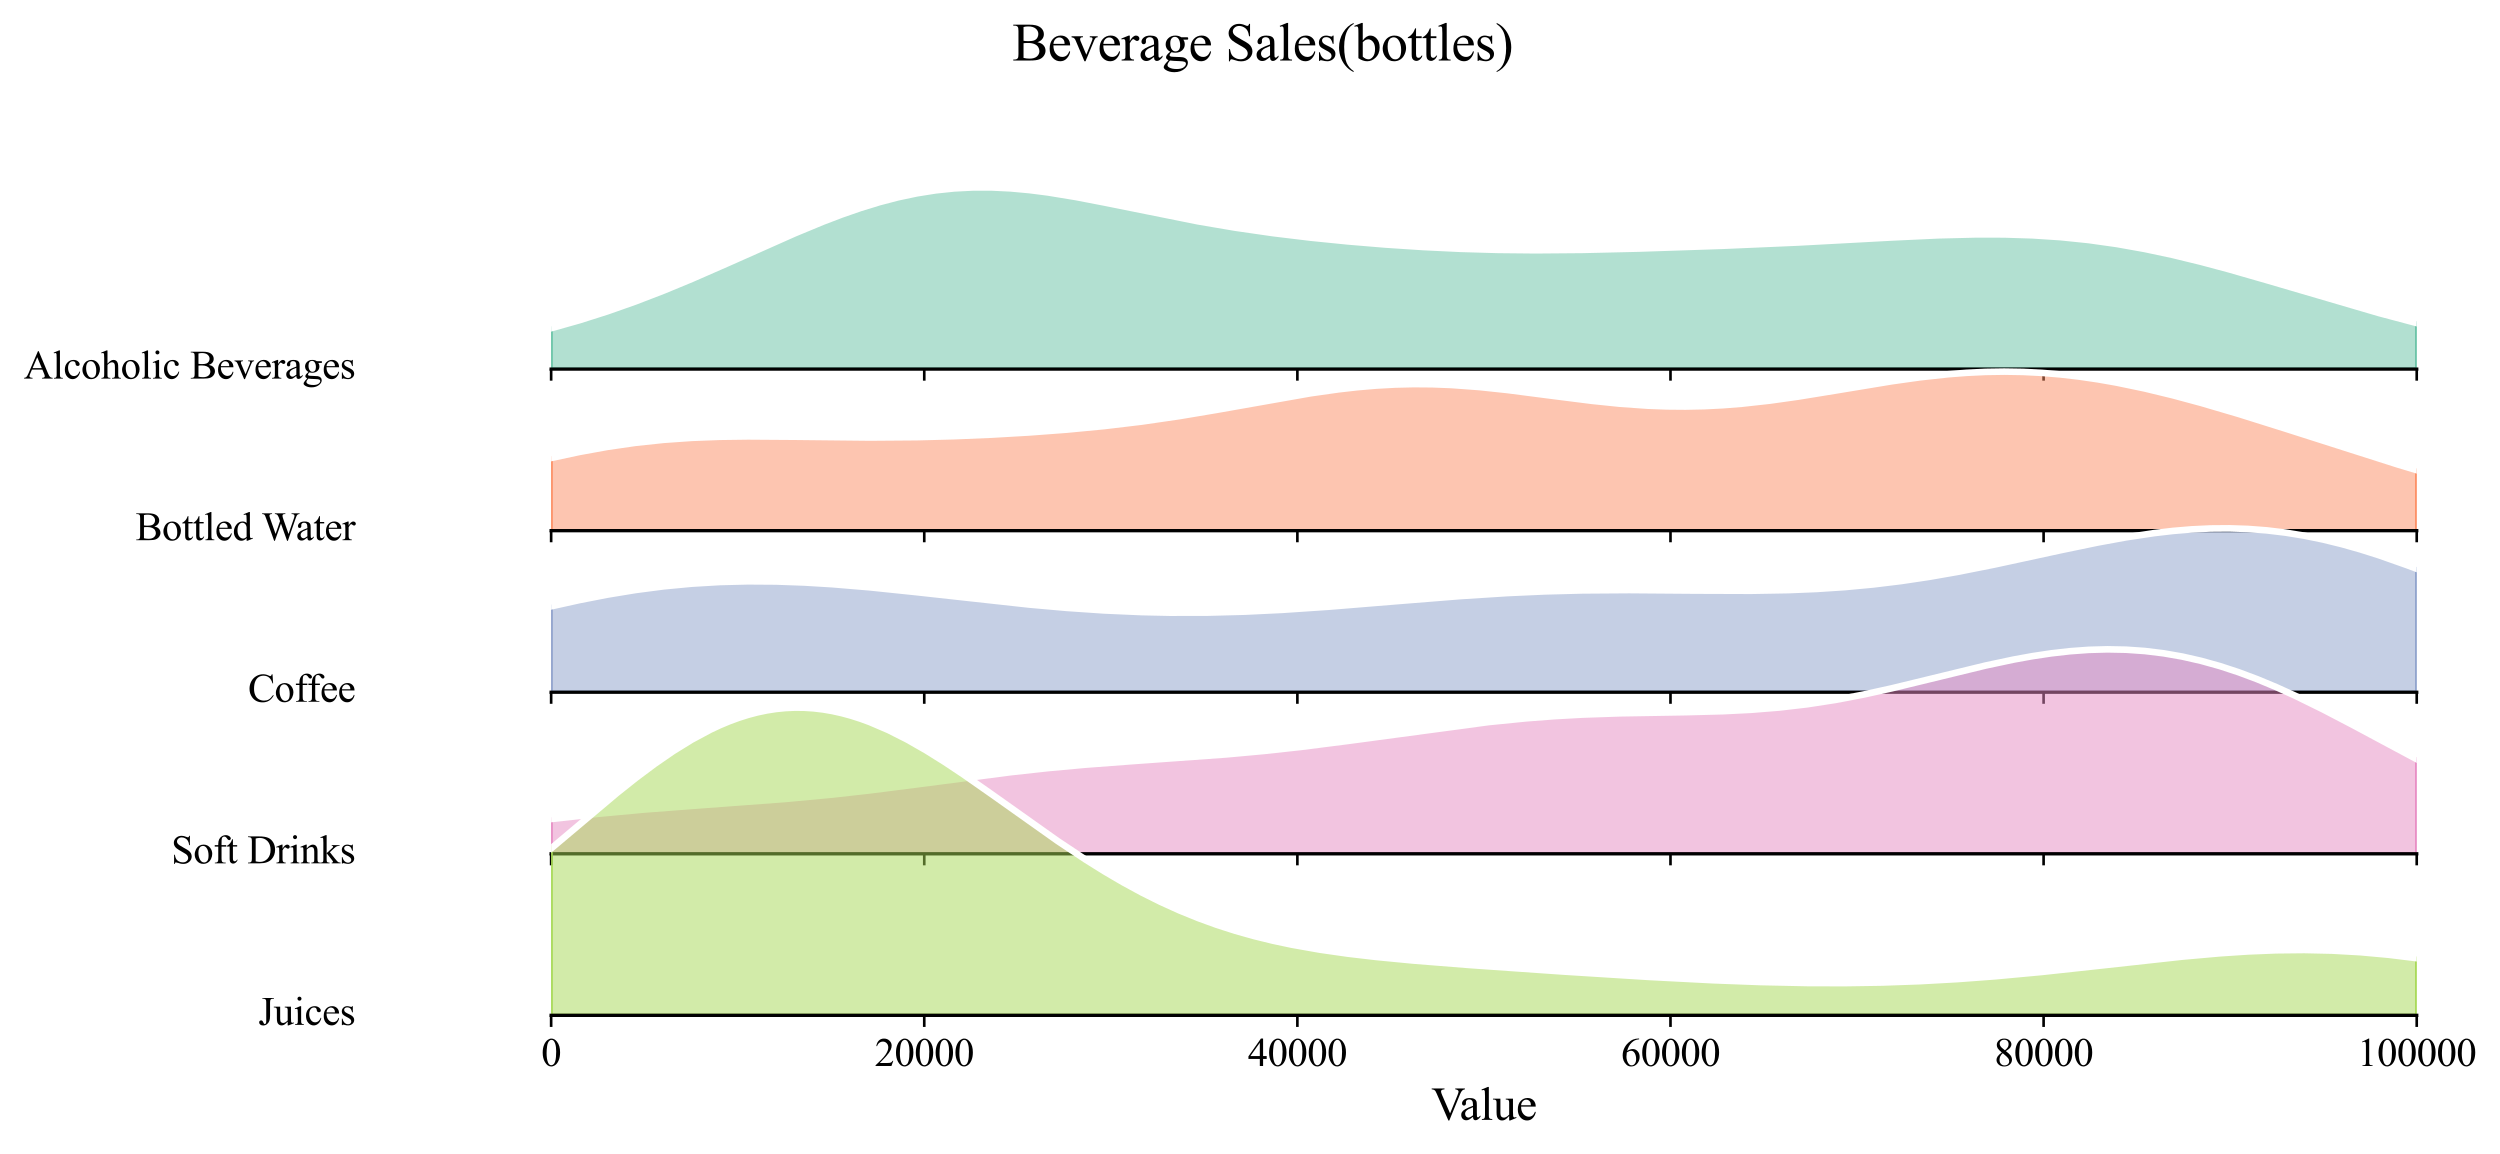 <?xml version="1.0" encoding="utf-8" standalone="no"?>
<!DOCTYPE svg PUBLIC "-//W3C//DTD SVG 1.1//EN"
  "http://www.w3.org/Graphics/SVG/1.1/DTD/svg11.dtd">
<svg xmlns:xlink="http://www.w3.org/1999/xlink" width="756.496pt" height="349.055pt" viewBox="0 0 756.496 349.055" xmlns="http://www.w3.org/2000/svg" version="1.1">
 <defs>
  <style type="text/css">*{stroke-linejoin: round; stroke-linecap: butt}</style>
 </defs>
 <g id="figure_1">
  <g id="patch_1">
   <path d="M 0 349.055 
L 756.496 349.055 
L 756.496 0 
L 0 0 
z
" style="fill: #ffffff"/>
  </g>
  <g id="axes_1">
   <g id="patch_2">
    <path d="M 166.774 111.693 
L 731.296 111.693 
L 731.296 13.92 
L 166.774 13.92 
L 166.774 111.693 
z
" style="fill: none; opacity: 0"/>
   </g>
   <g id="FillBetweenPolyCollection_1">
    <defs>
     <path id="md4ceaa42ad" d="M 166.774 -249.736 
L 166.774 -237.362 
L 169.611 -237.362 
L 172.448 -237.362 
L 175.285 -237.362 
L 178.121 -237.362 
L 180.958 -237.362 
L 183.795 -237.362 
L 186.632 -237.362 
L 189.468 -237.362 
L 192.305 -237.362 
L 195.142 -237.362 
L 197.979 -237.362 
L 200.816 -237.362 
L 203.652 -237.362 
L 206.489 -237.362 
L 209.326 -237.362 
L 212.163 -237.362 
L 215 -237.362 
L 217.836 -237.362 
L 220.673 -237.362 
L 223.51 -237.362 
L 226.347 -237.362 
L 229.184 -237.362 
L 232.02 -237.362 
L 234.857 -237.362 
L 237.694 -237.362 
L 240.531 -237.362 
L 243.368 -237.362 
L 246.204 -237.362 
L 249.041 -237.362 
L 251.878 -237.362 
L 254.715 -237.362 
L 257.551 -237.362 
L 260.388 -237.362 
L 263.225 -237.362 
L 266.062 -237.362 
L 268.899 -237.362 
L 271.735 -237.362 
L 274.572 -237.362 
L 277.409 -237.362 
L 280.246 -237.362 
L 283.083 -237.362 
L 285.919 -237.362 
L 288.756 -237.362 
L 291.593 -237.362 
L 294.43 -237.362 
L 297.267 -237.362 
L 300.103 -237.362 
L 302.94 -237.362 
L 305.777 -237.362 
L 308.614 -237.362 
L 311.45 -237.362 
L 314.287 -237.362 
L 317.124 -237.362 
L 319.961 -237.362 
L 322.798 -237.362 
L 325.634 -237.362 
L 328.471 -237.362 
L 331.308 -237.362 
L 334.145 -237.362 
L 336.982 -237.362 
L 339.818 -237.362 
L 342.655 -237.362 
L 345.492 -237.362 
L 348.329 -237.362 
L 351.166 -237.362 
L 354.002 -237.362 
L 356.839 -237.362 
L 359.676 -237.362 
L 362.513 -237.362 
L 365.35 -237.362 
L 368.186 -237.362 
L 371.023 -237.362 
L 373.86 -237.362 
L 376.697 -237.362 
L 379.533 -237.362 
L 382.37 -237.362 
L 385.207 -237.362 
L 388.044 -237.362 
L 390.881 -237.362 
L 393.717 -237.362 
L 396.554 -237.362 
L 399.391 -237.362 
L 402.228 -237.362 
L 405.065 -237.362 
L 407.901 -237.362 
L 410.738 -237.362 
L 413.575 -237.362 
L 416.412 -237.362 
L 419.249 -237.362 
L 422.085 -237.362 
L 424.922 -237.362 
L 427.759 -237.362 
L 430.596 -237.362 
L 433.433 -237.362 
L 436.269 -237.362 
L 439.106 -237.362 
L 441.943 -237.362 
L 444.78 -237.362 
L 447.616 -237.362 
L 450.453 -237.362 
L 453.29 -237.362 
L 456.127 -237.362 
L 458.964 -237.362 
L 461.8 -237.362 
L 464.637 -237.362 
L 467.474 -237.362 
L 470.311 -237.362 
L 473.148 -237.362 
L 475.984 -237.362 
L 478.821 -237.362 
L 481.658 -237.362 
L 484.495 -237.362 
L 487.332 -237.362 
L 490.168 -237.362 
L 493.005 -237.362 
L 495.842 -237.362 
L 498.679 -237.362 
L 501.516 -237.362 
L 504.352 -237.362 
L 507.189 -237.362 
L 510.026 -237.362 
L 512.863 -237.362 
L 515.699 -237.362 
L 518.536 -237.362 
L 521.373 -237.362 
L 524.21 -237.362 
L 527.047 -237.362 
L 529.883 -237.362 
L 532.72 -237.362 
L 535.557 -237.362 
L 538.394 -237.362 
L 541.231 -237.362 
L 544.067 -237.362 
L 546.904 -237.362 
L 549.741 -237.362 
L 552.578 -237.362 
L 555.415 -237.362 
L 558.251 -237.362 
L 561.088 -237.362 
L 563.925 -237.362 
L 566.762 -237.362 
L 569.599 -237.362 
L 572.435 -237.362 
L 575.272 -237.362 
L 578.109 -237.362 
L 580.946 -237.362 
L 583.782 -237.362 
L 586.619 -237.362 
L 589.456 -237.362 
L 592.293 -237.362 
L 595.13 -237.362 
L 597.966 -237.362 
L 600.803 -237.362 
L 603.64 -237.362 
L 606.477 -237.362 
L 609.314 -237.362 
L 612.15 -237.362 
L 614.987 -237.362 
L 617.824 -237.362 
L 620.661 -237.362 
L 623.498 -237.362 
L 626.334 -237.362 
L 629.171 -237.362 
L 632.008 -237.362 
L 634.845 -237.362 
L 637.682 -237.362 
L 640.518 -237.362 
L 643.355 -237.362 
L 646.192 -237.362 
L 649.029 -237.362 
L 651.865 -237.362 
L 654.702 -237.362 
L 657.539 -237.362 
L 660.376 -237.362 
L 663.213 -237.362 
L 666.049 -237.362 
L 668.886 -237.362 
L 671.723 -237.362 
L 674.56 -237.362 
L 677.397 -237.362 
L 680.233 -237.362 
L 683.07 -237.362 
L 685.907 -237.362 
L 688.744 -237.362 
L 691.581 -237.362 
L 694.417 -237.362 
L 697.254 -237.362 
L 700.091 -237.362 
L 702.928 -237.362 
L 705.765 -237.362 
L 708.601 -237.362 
L 711.438 -237.362 
L 714.275 -237.362 
L 717.112 -237.362 
L 719.948 -237.362 
L 722.785 -237.362 
L 725.622 -237.362 
L 728.459 -237.362 
L 731.296 -237.362 
L 731.296 -251.294 
L 731.296 -251.294 
L 728.459 -252.023 
L 725.622 -252.77 
L 722.785 -253.532 
L 719.948 -254.309 
L 717.112 -255.1 
L 714.275 -255.903 
L 711.438 -256.718 
L 708.601 -257.542 
L 705.765 -258.375 
L 702.928 -259.214 
L 700.091 -260.058 
L 697.254 -260.906 
L 694.417 -261.754 
L 691.581 -262.602 
L 688.744 -263.447 
L 685.907 -264.286 
L 683.07 -265.118 
L 680.233 -265.941 
L 677.397 -266.751 
L 674.56 -267.547 
L 671.723 -268.327 
L 668.886 -269.087 
L 666.049 -269.827 
L 663.213 -270.544 
L 660.376 -271.235 
L 657.539 -271.9 
L 654.702 -272.536 
L 651.865 -273.141 
L 649.029 -273.715 
L 646.192 -274.256 
L 643.355 -274.762 
L 640.518 -275.233 
L 637.682 -275.669 
L 634.845 -276.069 
L 632.008 -276.432 
L 629.171 -276.758 
L 626.334 -277.049 
L 623.498 -277.303 
L 620.661 -277.523 
L 617.824 -277.708 
L 614.987 -277.859 
L 612.15 -277.978 
L 609.314 -278.066 
L 606.477 -278.125 
L 603.64 -278.156 
L 600.803 -278.161 
L 597.966 -278.141 
L 595.13 -278.099 
L 592.293 -278.037 
L 589.456 -277.957 
L 586.619 -277.86 
L 583.782 -277.749 
L 580.946 -277.626 
L 578.109 -277.493 
L 575.272 -277.351 
L 572.435 -277.203 
L 569.599 -277.05 
L 566.762 -276.894 
L 563.925 -276.736 
L 561.088 -276.577 
L 558.251 -276.42 
L 555.415 -276.264 
L 552.578 -276.111 
L 549.741 -275.961 
L 546.904 -275.815 
L 544.067 -275.673 
L 541.231 -275.535 
L 538.394 -275.402 
L 535.557 -275.274 
L 532.72 -275.15 
L 529.883 -275.03 
L 527.047 -274.914 
L 524.21 -274.801 
L 521.373 -274.692 
L 518.536 -274.587 
L 515.699 -274.484 
L 512.863 -274.384 
L 510.026 -274.287 
L 507.189 -274.192 
L 504.352 -274.1 
L 501.516 -274.01 
L 498.679 -273.924 
L 495.842 -273.841 
L 493.005 -273.762 
L 490.168 -273.687 
L 487.332 -273.618 
L 484.495 -273.554 
L 481.658 -273.496 
L 478.821 -273.446 
L 475.984 -273.403 
L 473.148 -273.37 
L 470.311 -273.346 
L 467.474 -273.332 
L 464.637 -273.33 
L 461.8 -273.339 
L 458.964 -273.361 
L 456.127 -273.395 
L 453.29 -273.443 
L 450.453 -273.504 
L 447.616 -273.579 
L 444.78 -273.668 
L 441.943 -273.77 
L 439.106 -273.886 
L 436.269 -274.016 
L 433.433 -274.159 
L 430.596 -274.315 
L 427.759 -274.483 
L 424.922 -274.665 
L 422.085 -274.859 
L 419.249 -275.065 
L 416.412 -275.282 
L 413.575 -275.512 
L 410.738 -275.754 
L 407.901 -276.008 
L 405.065 -276.274 
L 402.228 -276.553 
L 399.391 -276.844 
L 396.554 -277.149 
L 393.717 -277.469 
L 390.881 -277.803 
L 388.044 -278.152 
L 385.207 -278.518 
L 382.37 -278.9 
L 379.533 -279.3 
L 376.697 -279.718 
L 373.86 -280.155 
L 371.023 -280.61 
L 368.186 -281.083 
L 365.35 -281.575 
L 362.513 -282.085 
L 359.676 -282.611 
L 356.839 -283.153 
L 354.002 -283.71 
L 351.166 -284.279 
L 348.329 -284.857 
L 345.492 -285.442 
L 342.655 -286.032 
L 339.818 -286.621 
L 336.982 -287.207 
L 334.145 -287.785 
L 331.308 -288.351 
L 328.471 -288.9 
L 325.634 -289.426 
L 322.798 -289.926 
L 319.961 -290.392 
L 317.124 -290.822 
L 314.287 -291.209 
L 311.45 -291.548 
L 308.614 -291.835 
L 305.777 -292.065 
L 302.94 -292.234 
L 300.103 -292.338 
L 297.267 -292.374 
L 294.43 -292.339 
L 291.593 -292.231 
L 288.756 -292.048 
L 285.919 -291.789 
L 283.083 -291.453 
L 280.246 -291.04 
L 277.409 -290.551 
L 274.572 -289.987 
L 271.735 -289.35 
L 268.899 -288.642 
L 266.062 -287.866 
L 263.225 -287.025 
L 260.388 -286.123 
L 257.551 -285.163 
L 254.715 -284.15 
L 251.878 -283.089 
L 249.041 -281.985 
L 246.204 -280.841 
L 243.368 -279.664 
L 240.531 -278.458 
L 237.694 -277.228 
L 234.857 -275.98 
L 232.02 -274.718 
L 229.184 -273.447 
L 226.347 -272.171 
L 223.51 -270.895 
L 220.673 -269.624 
L 217.836 -268.36 
L 215 -267.108 
L 212.163 -265.87 
L 209.326 -264.651 
L 206.489 -263.452 
L 203.652 -262.277 
L 200.816 -261.127 
L 197.979 -260.004 
L 195.142 -258.91 
L 192.305 -257.846 
L 189.468 -256.813 
L 186.632 -255.812 
L 183.795 -254.845 
L 180.958 -253.91 
L 178.121 -253.009 
L 175.285 -252.141 
L 172.448 -251.306 
L 169.611 -250.505 
L 166.774 -249.736 
z
" style="stroke: #66c2a5"/>
    </defs>
    <g clip-path="url(#p4d669f9356)">
     <use xlink:href="#md4ceaa42ad" x="0" y="349.055" style="fill: #66c2a5; fill-opacity: 0.5; stroke: #66c2a5"/>
    </g>
   </g>
   <g id="matplotlib.axis_1">
    <g id="xtick_1">
     <g id="line2d_1">
      <defs>
       <path id="mbd86e737bc" d="M 0 0 
L 0 3.5 
" style="stroke: #000000; stroke-width: 0.8"/>
      </defs>
      <g>
       <use xlink:href="#mbd86e737bc" x="166.774" y="111.693" style="stroke: #000000; stroke-width: 0.8"/>
      </g>
     </g>
    </g>
    <g id="xtick_2">
     <g id="line2d_2">
      <g>
       <use xlink:href="#mbd86e737bc" x="279.678" y="111.693" style="stroke: #000000; stroke-width: 0.8"/>
      </g>
     </g>
    </g>
    <g id="xtick_3">
     <g id="line2d_3">
      <g>
       <use xlink:href="#mbd86e737bc" x="392.583" y="111.693" style="stroke: #000000; stroke-width: 0.8"/>
      </g>
     </g>
    </g>
    <g id="xtick_4">
     <g id="line2d_4">
      <g>
       <use xlink:href="#mbd86e737bc" x="505.487" y="111.693" style="stroke: #000000; stroke-width: 0.8"/>
      </g>
     </g>
    </g>
    <g id="xtick_5">
     <g id="line2d_5">
      <g>
       <use xlink:href="#mbd86e737bc" x="618.391" y="111.693" style="stroke: #000000; stroke-width: 0.8"/>
      </g>
     </g>
    </g>
    <g id="xtick_6">
     <g id="line2d_6">
      <g>
       <use xlink:href="#mbd86e737bc" x="731.296" y="111.693" style="stroke: #000000; stroke-width: 0.8"/>
      </g>
     </g>
    </g>
   </g>
   <g id="matplotlib.axis_2"/>
   <g id="line2d_7">
    <path d="M 166.774 99.319 
L 175.285 96.915 
L 183.795 94.211 
L 192.305 91.21 
L 200.816 87.929 
L 209.326 84.404 
L 220.673 79.432 
L 240.531 70.598 
L 249.041 67.071 
L 254.715 64.905 
L 260.388 62.933 
L 266.062 61.189 
L 271.735 59.705 
L 277.409 58.504 
L 283.083 57.602 
L 288.756 57.007 
L 294.43 56.716 
L 300.103 56.717 
L 305.777 56.991 
L 311.45 57.508 
L 317.124 58.233 
L 325.634 59.629 
L 334.145 61.27 
L 362.513 66.971 
L 373.86 68.901 
L 385.207 70.537 
L 396.554 71.906 
L 407.901 73.047 
L 419.249 73.991 
L 430.596 74.741 
L 441.943 75.285 
L 453.29 75.612 
L 464.637 75.726 
L 478.821 75.61 
L 495.842 75.214 
L 521.373 74.363 
L 544.067 73.382 
L 572.435 71.853 
L 586.619 71.195 
L 597.966 70.914 
L 606.477 70.93 
L 614.987 71.196 
L 623.498 71.752 
L 632.008 72.624 
L 640.518 73.822 
L 649.029 75.34 
L 657.539 77.155 
L 666.049 79.228 
L 674.56 81.508 
L 685.907 84.769 
L 719.948 94.746 
L 731.296 97.762 
L 731.296 97.762 
" clip-path="url(#p4d669f9356)" style="fill: none; stroke: #ffffff; stroke-width: 2; stroke-linecap: square"/>
   </g>
   <g id="line2d_8">
    <path d="M 166.774 111.693 
L 731.296 111.693 
" style="fill: none; stroke: #000000; stroke-linecap: square"/>
   </g>
   <g id="text_1">
    <g id="patch_3">
     <path d="M 3.24 121.114 
L 111.459 121.114 
L 111.459 102.272 
L 3.24 102.272 
z
" style="fill: #ffffff; opacity: 0.5"/>
    </g>
    <!-- Alcoholic Beverages -->
    <g transform="translate(7.2 114.565) scale(0.12 -0.12)">
     <defs>
      <path id="TimesNewRomanPSMT-41" d="M 2928 1419 
L 1288 1419 
L 1000 750 
Q 894 503 894 381 
Q 894 284 986 211 
Q 1078 138 1384 116 
L 1384 0 
L 50 0 
L 50 116 
Q 316 163 394 238 
Q 553 388 747 847 
L 2238 4334 
L 2347 4334 
L 3822 809 
Q 4000 384 4145 257 
Q 4291 131 4550 116 
L 4550 0 
L 2878 0 
L 2878 116 
Q 3131 128 3220 200 
Q 3309 272 3309 375 
Q 3309 513 3184 809 
L 2928 1419 
z
M 2841 1650 
L 2122 3363 
L 1384 1650 
L 2841 1650 
z
" transform="scale(0.016)"/>
      <path id="TimesNewRomanPSMT-6c" d="M 1184 4444 
L 1184 647 
Q 1184 378 1223 290 
Q 1263 203 1344 158 
Q 1425 113 1647 113 
L 1647 0 
L 244 0 
L 244 113 
Q 441 113 512 153 
Q 584 194 625 287 
Q 666 381 666 647 
L 666 3247 
Q 666 3731 644 3842 
Q 622 3953 573 3993 
Q 525 4034 450 4034 
Q 369 4034 244 3984 
L 191 4094 
L 1044 4444 
L 1184 4444 
z
" transform="scale(0.016)"/>
      <path id="TimesNewRomanPSMT-63" d="M 2631 1088 
Q 2516 522 2178 217 
Q 1841 -88 1431 -88 
Q 944 -88 581 321 
Q 219 731 219 1428 
Q 219 2103 620 2525 
Q 1022 2947 1584 2947 
Q 2006 2947 2278 2723 
Q 2550 2500 2550 2259 
Q 2550 2141 2473 2067 
Q 2397 1994 2259 1994 
Q 2075 1994 1981 2113 
Q 1928 2178 1911 2362 
Q 1894 2547 1784 2644 
Q 1675 2738 1481 2738 
Q 1169 2738 978 2506 
Q 725 2200 725 1697 
Q 725 1184 976 792 
Q 1228 400 1656 400 
Q 1963 400 2206 609 
Q 2378 753 2541 1131 
L 2631 1088 
z
" transform="scale(0.016)"/>
      <path id="TimesNewRomanPSMT-6f" d="M 1600 2947 
Q 2250 2947 2644 2453 
Q 2978 2031 2978 1484 
Q 2978 1100 2793 706 
Q 2609 313 2286 112 
Q 1963 -88 1566 -88 
Q 919 -88 538 428 
Q 216 863 216 1403 
Q 216 1797 411 2186 
Q 606 2575 925 2761 
Q 1244 2947 1600 2947 
z
M 1503 2744 
Q 1338 2744 1170 2645 
Q 1003 2547 900 2300 
Q 797 2053 797 1666 
Q 797 1041 1045 587 
Q 1294 134 1700 134 
Q 2003 134 2200 384 
Q 2397 634 2397 1244 
Q 2397 2006 2069 2444 
Q 1847 2744 1503 2744 
z
" transform="scale(0.016)"/>
      <path id="TimesNewRomanPSMT-68" d="M 1041 4444 
L 1041 2350 
Q 1388 2731 1591 2839 
Q 1794 2947 1997 2947 
Q 2241 2947 2416 2812 
Q 2591 2678 2675 2391 
Q 2734 2191 2734 1659 
L 2734 647 
Q 2734 375 2778 275 
Q 2809 200 2884 156 
Q 2959 113 3159 113 
L 3159 0 
L 1753 0 
L 1753 113 
L 1819 113 
Q 2019 113 2097 173 
Q 2175 234 2206 353 
Q 2216 403 2216 647 
L 2216 1659 
Q 2216 2128 2167 2275 
Q 2119 2422 2012 2495 
Q 1906 2569 1756 2569 
Q 1603 2569 1437 2487 
Q 1272 2406 1041 2159 
L 1041 647 
Q 1041 353 1073 281 
Q 1106 209 1195 161 
Q 1284 113 1503 113 
L 1503 0 
L 84 0 
L 84 113 
Q 275 113 384 172 
Q 447 203 484 290 
Q 522 378 522 647 
L 522 3238 
Q 522 3728 498 3840 
Q 475 3953 426 3993 
Q 378 4034 297 4034 
Q 231 4034 84 3984 
L 41 4094 
L 897 4444 
L 1041 4444 
z
" transform="scale(0.016)"/>
      <path id="TimesNewRomanPSMT-69" d="M 928 4444 
Q 1059 4444 1151 4351 
Q 1244 4259 1244 4128 
Q 1244 3997 1151 3903 
Q 1059 3809 928 3809 
Q 797 3809 703 3903 
Q 609 3997 609 4128 
Q 609 4259 701 4351 
Q 794 4444 928 4444 
z
M 1188 2947 
L 1188 647 
Q 1188 378 1227 289 
Q 1266 200 1342 156 
Q 1419 113 1622 113 
L 1622 0 
L 231 0 
L 231 113 
Q 441 113 512 153 
Q 584 194 626 287 
Q 669 381 669 647 
L 669 1750 
Q 669 2216 641 2353 
Q 619 2453 572 2492 
Q 525 2531 444 2531 
Q 356 2531 231 2484 
L 188 2597 
L 1050 2947 
L 1188 2947 
z
" transform="scale(0.016)"/>
      <path id="TimesNewRomanPSMT-20" transform="scale(0.016)"/>
      <path id="TimesNewRomanPSMT-42" d="M 2956 2163 
Q 3397 2069 3616 1863 
Q 3919 1575 3919 1159 
Q 3919 844 3719 555 
Q 3519 266 3170 133 
Q 2822 0 2106 0 
L 106 0 
L 106 116 
L 266 116 
Q 531 116 647 284 
Q 719 394 719 750 
L 719 3488 
Q 719 3881 628 3984 
Q 506 4122 266 4122 
L 106 4122 
L 106 4238 
L 1938 4238 
Q 2450 4238 2759 4163 
Q 3228 4050 3475 3764 
Q 3722 3478 3722 3106 
Q 3722 2788 3528 2536 
Q 3334 2284 2956 2163 
z
M 1319 2331 
Q 1434 2309 1582 2298 
Q 1731 2288 1909 2288 
Q 2366 2288 2595 2386 
Q 2825 2484 2947 2687 
Q 3069 2891 3069 3131 
Q 3069 3503 2766 3765 
Q 2463 4028 1881 4028 
Q 1569 4028 1319 3959 
L 1319 2331 
z
M 1319 306 
Q 1681 222 2034 222 
Q 2600 222 2897 476 
Q 3194 731 3194 1106 
Q 3194 1353 3059 1581 
Q 2925 1809 2622 1940 
Q 2319 2072 1872 2072 
Q 1678 2072 1540 2065 
Q 1403 2059 1319 2044 
L 1319 306 
z
" transform="scale(0.016)"/>
      <path id="TimesNewRomanPSMT-65" d="M 681 1784 
Q 678 1147 991 784 
Q 1303 422 1725 422 
Q 2006 422 2214 576 
Q 2422 731 2563 1106 
L 2659 1044 
Q 2594 616 2278 264 
Q 1963 -88 1488 -88 
Q 972 -88 605 314 
Q 238 716 238 1394 
Q 238 2128 614 2539 
Q 991 2950 1559 2950 
Q 2041 2950 2350 2633 
Q 2659 2316 2659 1784 
L 681 1784 
z
M 681 1966 
L 2006 1966 
Q 1991 2241 1941 2353 
Q 1863 2528 1708 2628 
Q 1553 2728 1384 2728 
Q 1125 2728 920 2526 
Q 716 2325 681 1966 
z
" transform="scale(0.016)"/>
      <path id="TimesNewRomanPSMT-76" d="M 53 2863 
L 1400 2863 
L 1400 2747 
L 1313 2747 
Q 1191 2747 1127 2687 
Q 1063 2628 1063 2528 
Q 1063 2419 1128 2269 
L 1794 688 
L 2463 2328 
Q 2534 2503 2534 2594 
Q 2534 2638 2509 2666 
Q 2475 2713 2422 2730 
Q 2369 2747 2206 2747 
L 2206 2863 
L 3141 2863 
L 3141 2747 
Q 2978 2734 2916 2681 
Q 2806 2588 2719 2369 
L 1703 -88 
L 1575 -88 
L 553 2328 
Q 484 2497 421 2570 
Q 359 2644 263 2694 
Q 209 2722 53 2747 
L 53 2863 
z
" transform="scale(0.016)"/>
      <path id="TimesNewRomanPSMT-72" d="M 1038 2947 
L 1038 2303 
Q 1397 2947 1775 2947 
Q 1947 2947 2059 2842 
Q 2172 2738 2172 2600 
Q 2172 2478 2090 2393 
Q 2009 2309 1897 2309 
Q 1788 2309 1652 2417 
Q 1516 2525 1450 2525 
Q 1394 2525 1328 2463 
Q 1188 2334 1038 2041 
L 1038 669 
Q 1038 431 1097 309 
Q 1138 225 1241 169 
Q 1344 113 1538 113 
L 1538 0 
L 72 0 
L 72 113 
Q 291 113 397 181 
Q 475 231 506 341 
Q 522 394 522 644 
L 522 1753 
Q 522 2253 501 2348 
Q 481 2444 426 2487 
Q 372 2531 291 2531 
Q 194 2531 72 2484 
L 41 2597 
L 906 2947 
L 1038 2947 
z
" transform="scale(0.016)"/>
      <path id="TimesNewRomanPSMT-61" d="M 1822 413 
Q 1381 72 1269 19 
Q 1100 -59 909 -59 
Q 613 -59 420 144 
Q 228 347 228 678 
Q 228 888 322 1041 
Q 450 1253 767 1440 
Q 1084 1628 1822 1897 
L 1822 2009 
Q 1822 2438 1686 2597 
Q 1550 2756 1291 2756 
Q 1094 2756 978 2650 
Q 859 2544 859 2406 
L 866 2225 
Q 866 2081 792 2003 
Q 719 1925 600 1925 
Q 484 1925 411 2006 
Q 338 2088 338 2228 
Q 338 2497 613 2722 
Q 888 2947 1384 2947 
Q 1766 2947 2009 2819 
Q 2194 2722 2281 2516 
Q 2338 2381 2338 1966 
L 2338 994 
Q 2338 584 2353 492 
Q 2369 400 2405 369 
Q 2441 338 2488 338 
Q 2538 338 2575 359 
Q 2641 400 2828 588 
L 2828 413 
Q 2478 -56 2159 -56 
Q 2006 -56 1915 50 
Q 1825 156 1822 413 
z
M 1822 616 
L 1822 1706 
Q 1350 1519 1213 1441 
Q 966 1303 859 1153 
Q 753 1003 753 825 
Q 753 600 887 451 
Q 1022 303 1197 303 
Q 1434 303 1822 616 
z
" transform="scale(0.016)"/>
      <path id="TimesNewRomanPSMT-67" d="M 966 1044 
Q 703 1172 562 1401 
Q 422 1631 422 1909 
Q 422 2334 742 2640 
Q 1063 2947 1563 2947 
Q 1972 2947 2272 2747 
L 2878 2747 
Q 3013 2747 3034 2739 
Q 3056 2731 3066 2713 
Q 3084 2684 3084 2613 
Q 3084 2531 3069 2500 
Q 3059 2484 3036 2475 
Q 3013 2466 2878 2466 
L 2506 2466 
Q 2681 2241 2681 1891 
Q 2681 1491 2375 1206 
Q 2069 922 1553 922 
Q 1341 922 1119 984 
Q 981 866 932 777 
Q 884 688 884 625 
Q 884 572 936 522 
Q 988 472 1138 450 
Q 1225 438 1575 428 
Q 2219 413 2409 384 
Q 2700 344 2873 169 
Q 3047 -6 3047 -263 
Q 3047 -616 2716 -925 
Q 2228 -1381 1444 -1381 
Q 841 -1381 425 -1109 
Q 191 -953 191 -784 
Q 191 -709 225 -634 
Q 278 -519 444 -313 
Q 466 -284 763 25 
Q 600 122 533 198 
Q 466 275 466 372 
Q 466 481 555 628 
Q 644 775 966 1044 
z
M 1509 2797 
Q 1278 2797 1122 2612 
Q 966 2428 966 2047 
Q 966 1553 1178 1281 
Q 1341 1075 1591 1075 
Q 1828 1075 1981 1253 
Q 2134 1431 2134 1813 
Q 2134 2309 1919 2591 
Q 1759 2797 1509 2797 
z
M 934 0 
Q 788 -159 713 -296 
Q 638 -434 638 -550 
Q 638 -700 819 -813 
Q 1131 -1006 1722 -1006 
Q 2284 -1006 2551 -807 
Q 2819 -609 2819 -384 
Q 2819 -222 2659 -153 
Q 2497 -84 2016 -72 
Q 1313 -53 934 0 
z
" transform="scale(0.016)"/>
      <path id="TimesNewRomanPSMT-73" d="M 2050 2947 
L 2050 1972 
L 1947 1972 
Q 1828 2431 1642 2597 
Q 1456 2763 1169 2763 
Q 950 2763 815 2647 
Q 681 2531 681 2391 
Q 681 2216 781 2091 
Q 878 1963 1175 1819 
L 1631 1597 
Q 2266 1288 2266 781 
Q 2266 391 1970 151 
Q 1675 -88 1309 -88 
Q 1047 -88 709 6 
Q 606 38 541 38 
Q 469 38 428 -44 
L 325 -44 
L 325 978 
L 428 978 
Q 516 541 762 319 
Q 1009 97 1316 97 
Q 1531 97 1667 223 
Q 1803 350 1803 528 
Q 1803 744 1651 891 
Q 1500 1038 1047 1263 
Q 594 1488 453 1669 
Q 313 1847 313 2119 
Q 313 2472 555 2709 
Q 797 2947 1181 2947 
Q 1350 2947 1591 2875 
Q 1750 2828 1803 2828 
Q 1853 2828 1881 2850 
Q 1909 2872 1947 2947 
L 2050 2947 
z
" transform="scale(0.016)"/>
     </defs>
     <use xlink:href="#TimesNewRomanPSMT-41"/>
     <use xlink:href="#TimesNewRomanPSMT-6c" transform="translate(72.217 0)"/>
     <use xlink:href="#TimesNewRomanPSMT-63" transform="translate(100 0)"/>
     <use xlink:href="#TimesNewRomanPSMT-6f" transform="translate(144.385 0)"/>
     <use xlink:href="#TimesNewRomanPSMT-68" transform="translate(194.385 0)"/>
     <use xlink:href="#TimesNewRomanPSMT-6f" transform="translate(244.385 0)"/>
     <use xlink:href="#TimesNewRomanPSMT-6c" transform="translate(294.385 0)"/>
     <use xlink:href="#TimesNewRomanPSMT-69" transform="translate(322.168 0)"/>
     <use xlink:href="#TimesNewRomanPSMT-63" transform="translate(349.951 0)"/>
     <use xlink:href="#TimesNewRomanPSMT-20" transform="translate(394.336 0)"/>
     <use xlink:href="#TimesNewRomanPSMT-42" transform="translate(419.336 0)"/>
     <use xlink:href="#TimesNewRomanPSMT-65" transform="translate(486.035 0)"/>
     <use xlink:href="#TimesNewRomanPSMT-76" transform="translate(530.42 0)"/>
     <use xlink:href="#TimesNewRomanPSMT-65" transform="translate(580.42 0)"/>
     <use xlink:href="#TimesNewRomanPSMT-72" transform="translate(624.805 0)"/>
     <use xlink:href="#TimesNewRomanPSMT-61" transform="translate(658.105 0)"/>
     <use xlink:href="#TimesNewRomanPSMT-67" transform="translate(702.49 0)"/>
     <use xlink:href="#TimesNewRomanPSMT-65" transform="translate(752.49 0)"/>
     <use xlink:href="#TimesNewRomanPSMT-73" transform="translate(796.875 0)"/>
    </g>
   </g>
  </g>
  <g id="axes_2">
   <g id="patch_4">
    <path d="M 166.774 160.58 
L 731.296 160.58 
L 731.296 62.807 
L 166.774 62.807 
L 166.774 160.58 
z
" style="fill: none; opacity: 0"/>
   </g>
   <g id="FillBetweenPolyCollection_2">
    <defs>
     <path id="m3e0654edcf" d="M 166.774 -210.464 
L 166.774 -188.475 
L 169.611 -188.475 
L 172.448 -188.475 
L 175.285 -188.475 
L 178.121 -188.475 
L 180.958 -188.475 
L 183.795 -188.475 
L 186.632 -188.475 
L 189.468 -188.475 
L 192.305 -188.475 
L 195.142 -188.475 
L 197.979 -188.475 
L 200.816 -188.475 
L 203.652 -188.475 
L 206.489 -188.475 
L 209.326 -188.475 
L 212.163 -188.475 
L 215 -188.475 
L 217.836 -188.475 
L 220.673 -188.475 
L 223.51 -188.475 
L 226.347 -188.475 
L 229.184 -188.475 
L 232.02 -188.475 
L 234.857 -188.475 
L 237.694 -188.475 
L 240.531 -188.475 
L 243.368 -188.475 
L 246.204 -188.475 
L 249.041 -188.475 
L 251.878 -188.475 
L 254.715 -188.475 
L 257.551 -188.475 
L 260.388 -188.475 
L 263.225 -188.475 
L 266.062 -188.475 
L 268.899 -188.475 
L 271.735 -188.475 
L 274.572 -188.475 
L 277.409 -188.475 
L 280.246 -188.475 
L 283.083 -188.475 
L 285.919 -188.475 
L 288.756 -188.475 
L 291.593 -188.475 
L 294.43 -188.475 
L 297.267 -188.475 
L 300.103 -188.475 
L 302.94 -188.475 
L 305.777 -188.475 
L 308.614 -188.475 
L 311.45 -188.475 
L 314.287 -188.475 
L 317.124 -188.475 
L 319.961 -188.475 
L 322.798 -188.475 
L 325.634 -188.475 
L 328.471 -188.475 
L 331.308 -188.475 
L 334.145 -188.475 
L 336.982 -188.475 
L 339.818 -188.475 
L 342.655 -188.475 
L 345.492 -188.475 
L 348.329 -188.475 
L 351.166 -188.475 
L 354.002 -188.475 
L 356.839 -188.475 
L 359.676 -188.475 
L 362.513 -188.475 
L 365.35 -188.475 
L 368.186 -188.475 
L 371.023 -188.475 
L 373.86 -188.475 
L 376.697 -188.475 
L 379.533 -188.475 
L 382.37 -188.475 
L 385.207 -188.475 
L 388.044 -188.475 
L 390.881 -188.475 
L 393.717 -188.475 
L 396.554 -188.475 
L 399.391 -188.475 
L 402.228 -188.475 
L 405.065 -188.475 
L 407.901 -188.475 
L 410.738 -188.475 
L 413.575 -188.475 
L 416.412 -188.475 
L 419.249 -188.475 
L 422.085 -188.475 
L 424.922 -188.475 
L 427.759 -188.475 
L 430.596 -188.475 
L 433.433 -188.475 
L 436.269 -188.475 
L 439.106 -188.475 
L 441.943 -188.475 
L 444.78 -188.475 
L 447.616 -188.475 
L 450.453 -188.475 
L 453.29 -188.475 
L 456.127 -188.475 
L 458.964 -188.475 
L 461.8 -188.475 
L 464.637 -188.475 
L 467.474 -188.475 
L 470.311 -188.475 
L 473.148 -188.475 
L 475.984 -188.475 
L 478.821 -188.475 
L 481.658 -188.475 
L 484.495 -188.475 
L 487.332 -188.475 
L 490.168 -188.475 
L 493.005 -188.475 
L 495.842 -188.475 
L 498.679 -188.475 
L 501.516 -188.475 
L 504.352 -188.475 
L 507.189 -188.475 
L 510.026 -188.475 
L 512.863 -188.475 
L 515.699 -188.475 
L 518.536 -188.475 
L 521.373 -188.475 
L 524.21 -188.475 
L 527.047 -188.475 
L 529.883 -188.475 
L 532.72 -188.475 
L 535.557 -188.475 
L 538.394 -188.475 
L 541.231 -188.475 
L 544.067 -188.475 
L 546.904 -188.475 
L 549.741 -188.475 
L 552.578 -188.475 
L 555.415 -188.475 
L 558.251 -188.475 
L 561.088 -188.475 
L 563.925 -188.475 
L 566.762 -188.475 
L 569.599 -188.475 
L 572.435 -188.475 
L 575.272 -188.475 
L 578.109 -188.475 
L 580.946 -188.475 
L 583.782 -188.475 
L 586.619 -188.475 
L 589.456 -188.475 
L 592.293 -188.475 
L 595.13 -188.475 
L 597.966 -188.475 
L 600.803 -188.475 
L 603.64 -188.475 
L 606.477 -188.475 
L 609.314 -188.475 
L 612.15 -188.475 
L 614.987 -188.475 
L 617.824 -188.475 
L 620.661 -188.475 
L 623.498 -188.475 
L 626.334 -188.475 
L 629.171 -188.475 
L 632.008 -188.475 
L 634.845 -188.475 
L 637.682 -188.475 
L 640.518 -188.475 
L 643.355 -188.475 
L 646.192 -188.475 
L 649.029 -188.475 
L 651.865 -188.475 
L 654.702 -188.475 
L 657.539 -188.475 
L 660.376 -188.475 
L 663.213 -188.475 
L 666.049 -188.475 
L 668.886 -188.475 
L 671.723 -188.475 
L 674.56 -188.475 
L 677.397 -188.475 
L 680.233 -188.475 
L 683.07 -188.475 
L 685.907 -188.475 
L 688.744 -188.475 
L 691.581 -188.475 
L 694.417 -188.475 
L 697.254 -188.475 
L 700.091 -188.475 
L 702.928 -188.475 
L 705.765 -188.475 
L 708.601 -188.475 
L 711.438 -188.475 
L 714.275 -188.475 
L 717.112 -188.475 
L 719.948 -188.475 
L 722.785 -188.475 
L 725.622 -188.475 
L 728.459 -188.475 
L 731.296 -188.475 
L 731.296 -206.775 
L 731.296 -206.775 
L 728.459 -207.625 
L 725.622 -208.488 
L 722.785 -209.361 
L 719.948 -210.245 
L 717.112 -211.137 
L 714.275 -212.037 
L 711.438 -212.944 
L 708.601 -213.855 
L 705.765 -214.77 
L 702.928 -215.687 
L 700.091 -216.605 
L 697.254 -217.522 
L 694.417 -218.438 
L 691.581 -219.35 
L 688.744 -220.257 
L 685.907 -221.157 
L 683.07 -222.05 
L 680.233 -222.932 
L 677.397 -223.804 
L 674.56 -224.662 
L 671.723 -225.506 
L 668.886 -226.333 
L 666.049 -227.142 
L 663.213 -227.93 
L 660.376 -228.696 
L 657.539 -229.438 
L 654.702 -230.154 
L 651.865 -230.842 
L 649.029 -231.499 
L 646.192 -232.125 
L 643.355 -232.716 
L 640.518 -233.272 
L 637.682 -233.79 
L 634.845 -234.269 
L 632.008 -234.706 
L 629.171 -235.101 
L 626.334 -235.453 
L 623.498 -235.759 
L 620.661 -236.019 
L 617.824 -236.233 
L 614.987 -236.399 
L 612.15 -236.518 
L 609.314 -236.589 
L 606.477 -236.613 
L 603.64 -236.59 
L 600.803 -236.521 
L 597.966 -236.407 
L 595.13 -236.249 
L 592.293 -236.05 
L 589.456 -235.811 
L 586.619 -235.534 
L 583.782 -235.222 
L 580.946 -234.878 
L 578.109 -234.504 
L 575.272 -234.104 
L 572.435 -233.681 
L 569.599 -233.239 
L 566.762 -232.781 
L 563.925 -232.312 
L 561.088 -231.835 
L 558.251 -231.353 
L 555.415 -230.872 
L 552.578 -230.395 
L 549.741 -229.926 
L 546.904 -229.468 
L 544.067 -229.026 
L 541.231 -228.604 
L 538.394 -228.204 
L 535.557 -227.829 
L 532.72 -227.484 
L 529.883 -227.171 
L 527.047 -226.891 
L 524.21 -226.649 
L 521.373 -226.444 
L 518.536 -226.28 
L 515.699 -226.156 
L 512.863 -226.075 
L 510.026 -226.036 
L 507.189 -226.04 
L 504.352 -226.085 
L 501.516 -226.172 
L 498.679 -226.298 
L 495.842 -226.463 
L 493.005 -226.664 
L 490.168 -226.898 
L 487.332 -227.164 
L 484.495 -227.457 
L 481.658 -227.775 
L 478.821 -228.113 
L 475.984 -228.468 
L 473.148 -228.835 
L 470.311 -229.21 
L 467.474 -229.588 
L 464.637 -229.964 
L 461.8 -230.335 
L 458.964 -230.695 
L 456.127 -231.04 
L 453.29 -231.366 
L 450.453 -231.668 
L 447.616 -231.943 
L 444.78 -232.186 
L 441.943 -232.394 
L 439.106 -232.566 
L 436.269 -232.697 
L 433.433 -232.786 
L 430.596 -232.831 
L 427.759 -232.832 
L 424.922 -232.787 
L 422.085 -232.697 
L 419.249 -232.561 
L 416.412 -232.382 
L 413.575 -232.159 
L 410.738 -231.895 
L 407.901 -231.592 
L 405.065 -231.252 
L 402.228 -230.879 
L 399.391 -230.475 
L 396.554 -230.044 
L 393.717 -229.59 
L 390.881 -229.115 
L 388.044 -228.625 
L 385.207 -228.122 
L 382.37 -227.61 
L 379.533 -227.092 
L 376.697 -226.573 
L 373.86 -226.056 
L 371.023 -225.543 
L 368.186 -225.037 
L 365.35 -224.541 
L 362.513 -224.057 
L 359.676 -223.586 
L 356.839 -223.131 
L 354.002 -222.693 
L 351.166 -222.272 
L 348.329 -221.869 
L 345.492 -221.484 
L 342.655 -221.118 
L 339.818 -220.771 
L 336.982 -220.442 
L 334.145 -220.131 
L 331.308 -219.836 
L 328.471 -219.559 
L 325.634 -219.297 
L 322.798 -219.05 
L 319.961 -218.818 
L 317.124 -218.599 
L 314.287 -218.393 
L 311.45 -218.2 
L 308.614 -218.019 
L 305.777 -217.85 
L 302.94 -217.692 
L 300.103 -217.545 
L 297.267 -217.409 
L 294.43 -217.284 
L 291.593 -217.17 
L 288.756 -217.068 
L 285.919 -216.977 
L 283.083 -216.898 
L 280.246 -216.83 
L 277.409 -216.774 
L 274.572 -216.729 
L 271.735 -216.697 
L 268.899 -216.675 
L 266.062 -216.665 
L 263.225 -216.665 
L 260.388 -216.674 
L 257.551 -216.693 
L 254.715 -216.719 
L 251.878 -216.751 
L 249.041 -216.788 
L 246.204 -216.828 
L 243.368 -216.869 
L 240.531 -216.908 
L 237.694 -216.945 
L 234.857 -216.975 
L 232.02 -216.998 
L 229.184 -217.009 
L 226.347 -217.007 
L 223.51 -216.989 
L 220.673 -216.952 
L 217.836 -216.894 
L 215 -216.812 
L 212.163 -216.705 
L 209.326 -216.568 
L 206.489 -216.402 
L 203.652 -216.204 
L 200.816 -215.972 
L 197.979 -215.706 
L 195.142 -215.404 
L 192.305 -215.067 
L 189.468 -214.693 
L 186.632 -214.282 
L 183.795 -213.836 
L 180.958 -213.354 
L 178.121 -212.838 
L 175.285 -212.29 
L 172.448 -211.71 
L 169.611 -211.101 
L 166.774 -210.464 
z
" style="stroke: #fc8d62"/>
    </defs>
    <g clip-path="url(#pde81b3c25e)">
     <use xlink:href="#m3e0654edcf" x="0" y="349.055" style="fill: #fc8d62; fill-opacity: 0.5; stroke: #fc8d62"/>
    </g>
   </g>
   <g id="matplotlib.axis_3">
    <g id="xtick_7">
     <g id="line2d_9">
      <g>
       <use xlink:href="#mbd86e737bc" x="166.774" y="160.58" style="stroke: #000000; stroke-width: 0.8"/>
      </g>
     </g>
    </g>
    <g id="xtick_8">
     <g id="line2d_10">
      <g>
       <use xlink:href="#mbd86e737bc" x="279.678" y="160.58" style="stroke: #000000; stroke-width: 0.8"/>
      </g>
     </g>
    </g>
    <g id="xtick_9">
     <g id="line2d_11">
      <g>
       <use xlink:href="#mbd86e737bc" x="392.583" y="160.58" style="stroke: #000000; stroke-width: 0.8"/>
      </g>
     </g>
    </g>
    <g id="xtick_10">
     <g id="line2d_12">
      <g>
       <use xlink:href="#mbd86e737bc" x="505.487" y="160.58" style="stroke: #000000; stroke-width: 0.8"/>
      </g>
     </g>
    </g>
    <g id="xtick_11">
     <g id="line2d_13">
      <g>
       <use xlink:href="#mbd86e737bc" x="618.391" y="160.58" style="stroke: #000000; stroke-width: 0.8"/>
      </g>
     </g>
    </g>
    <g id="xtick_12">
     <g id="line2d_14">
      <g>
       <use xlink:href="#mbd86e737bc" x="731.296" y="160.58" style="stroke: #000000; stroke-width: 0.8"/>
      </g>
     </g>
    </g>
   </g>
   <g id="matplotlib.axis_4"/>
   <g id="line2d_15">
    <path d="M 166.774 138.591 
L 175.285 136.766 
L 183.795 135.22 
L 192.305 133.989 
L 200.816 133.083 
L 209.326 132.487 
L 217.836 132.161 
L 226.347 132.048 
L 240.531 132.147 
L 263.225 132.391 
L 277.409 132.282 
L 288.756 131.987 
L 300.103 131.511 
L 311.45 130.855 
L 322.798 130.005 
L 334.145 128.925 
L 345.492 127.571 
L 356.839 125.924 
L 368.186 124.018 
L 396.554 119.011 
L 405.065 117.803 
L 410.738 117.161 
L 416.412 116.674 
L 422.085 116.358 
L 427.759 116.223 
L 433.433 116.269 
L 439.106 116.49 
L 447.616 117.113 
L 456.127 118.015 
L 470.311 119.846 
L 481.658 121.28 
L 490.168 122.157 
L 498.679 122.757 
L 504.352 122.97 
L 510.026 123.019 
L 515.699 122.899 
L 521.373 122.611 
L 527.047 122.164 
L 535.557 121.226 
L 544.067 120.029 
L 555.415 118.183 
L 572.435 115.374 
L 580.946 114.178 
L 589.456 113.245 
L 595.13 112.806 
L 600.803 112.535 
L 606.477 112.443 
L 612.15 112.538 
L 617.824 112.823 
L 623.498 113.297 
L 629.171 113.954 
L 634.845 114.787 
L 640.518 115.783 
L 649.029 117.556 
L 657.539 119.617 
L 666.049 121.913 
L 677.397 125.251 
L 691.581 129.706 
L 725.622 140.568 
L 731.296 142.28 
L 731.296 142.28 
" clip-path="url(#pde81b3c25e)" style="fill: none; stroke: #ffffff; stroke-width: 2; stroke-linecap: square"/>
   </g>
   <g id="line2d_16">
    <path d="M 166.774 160.58 
L 731.296 160.58 
" style="fill: none; stroke: #000000; stroke-linecap: square"/>
   </g>
   <g id="text_2">
    <g id="patch_5">
     <path d="M 37.067 169.99 
L 111.459 169.99 
L 111.459 151.17 
L 37.067 151.17 
z
" style="fill: #ffffff; opacity: 0.5"/>
    </g>
    <!-- Bottled Water -->
    <g transform="translate(41.027 163.463) scale(0.12 -0.12)">
     <defs>
      <path id="TimesNewRomanPSMT-74" d="M 1031 3803 
L 1031 2863 
L 1700 2863 
L 1700 2644 
L 1031 2644 
L 1031 788 
Q 1031 509 1111 412 
Q 1191 316 1316 316 
Q 1419 316 1516 380 
Q 1613 444 1666 569 
L 1788 569 
Q 1678 263 1478 108 
Q 1278 -47 1066 -47 
Q 922 -47 784 33 
Q 647 113 581 261 
Q 516 409 516 719 
L 516 2644 
L 63 2644 
L 63 2747 
Q 234 2816 414 2980 
Q 594 3144 734 3369 
Q 806 3488 934 3803 
L 1031 3803 
z
" transform="scale(0.016)"/>
      <path id="TimesNewRomanPSMT-64" d="M 2222 322 
Q 2013 103 1813 7 
Q 1613 -88 1381 -88 
Q 913 -88 563 304 
Q 213 697 213 1313 
Q 213 1928 600 2439 
Q 988 2950 1597 2950 
Q 1975 2950 2222 2709 
L 2222 3238 
Q 2222 3728 2198 3840 
Q 2175 3953 2125 3993 
Q 2075 4034 2000 4034 
Q 1919 4034 1784 3984 
L 1744 4094 
L 2597 4444 
L 2738 4444 
L 2738 1134 
Q 2738 631 2761 520 
Q 2784 409 2836 365 
Q 2888 322 2956 322 
Q 3041 322 3181 375 
L 3216 266 
L 2366 -88 
L 2222 -88 
L 2222 322 
z
M 2222 541 
L 2222 2016 
Q 2203 2228 2109 2403 
Q 2016 2578 1861 2667 
Q 1706 2756 1559 2756 
Q 1284 2756 1069 2509 
Q 784 2184 784 1559 
Q 784 928 1059 592 
Q 1334 256 1672 256 
Q 1956 256 2222 541 
z
" transform="scale(0.016)"/>
      <path id="TimesNewRomanPSMT-57" d="M 5991 4238 
L 5991 4122 
Q 5825 4122 5722 4062 
Q 5619 4003 5525 3841 
Q 5463 3731 5328 3319 
L 4147 -97 
L 4022 -97 
L 3056 2613 
L 2097 -97 
L 1984 -97 
L 725 3422 
Q 584 3816 547 3888 
Q 484 4006 376 4064 
Q 269 4122 84 4122 
L 84 4238 
L 1653 4238 
L 1653 4122 
L 1578 4122 
Q 1413 4122 1325 4047 
Q 1238 3972 1238 3866 
Q 1238 3756 1375 3363 
L 2209 984 
L 2913 3006 
L 2788 3363 
L 2688 3647 
Q 2622 3803 2541 3922 
Q 2500 3981 2441 4022 
Q 2363 4078 2284 4103 
Q 2225 4122 2097 4122 
L 2097 4238 
L 3747 4238 
L 3747 4122 
L 3634 4122 
Q 3459 4122 3378 4047 
Q 3297 3972 3297 3844 
Q 3297 3684 3438 3288 
L 4250 984 
L 5056 3319 
Q 5194 3706 5194 3856 
Q 5194 3928 5148 3990 
Q 5103 4053 5034 4078 
Q 4916 4122 4725 4122 
L 4725 4238 
L 5991 4238 
z
" transform="scale(0.016)"/>
     </defs>
     <use xlink:href="#TimesNewRomanPSMT-42"/>
     <use xlink:href="#TimesNewRomanPSMT-6f" transform="translate(66.699 0)"/>
     <use xlink:href="#TimesNewRomanPSMT-74" transform="translate(116.699 0)"/>
     <use xlink:href="#TimesNewRomanPSMT-74" transform="translate(144.482 0)"/>
     <use xlink:href="#TimesNewRomanPSMT-6c" transform="translate(172.266 0)"/>
     <use xlink:href="#TimesNewRomanPSMT-65" transform="translate(200.049 0)"/>
     <use xlink:href="#TimesNewRomanPSMT-64" transform="translate(244.434 0)"/>
     <use xlink:href="#TimesNewRomanPSMT-20" transform="translate(294.434 0)"/>
     <use xlink:href="#TimesNewRomanPSMT-57" transform="translate(317.684 0)"/>
     <use xlink:href="#TimesNewRomanPSMT-61" transform="translate(404.068 0)"/>
     <use xlink:href="#TimesNewRomanPSMT-74" transform="translate(448.453 0)"/>
     <use xlink:href="#TimesNewRomanPSMT-65" transform="translate(476.236 0)"/>
     <use xlink:href="#TimesNewRomanPSMT-72" transform="translate(520.621 0)"/>
    </g>
   </g>
  </g>
  <g id="axes_3">
   <g id="patch_6">
    <path d="M 166.774 209.467 
L 731.296 209.467 
L 731.296 111.693 
L 166.774 111.693 
L 166.774 209.467 
z
" style="fill: none; opacity: 0"/>
   </g>
   <g id="FillBetweenPolyCollection_3">
    <defs>
     <path id="mf5850dae2e" d="M 166.774 -165.572 
L 166.774 -139.589 
L 169.611 -139.589 
L 172.448 -139.589 
L 175.285 -139.589 
L 178.121 -139.589 
L 180.958 -139.589 
L 183.795 -139.589 
L 186.632 -139.589 
L 189.468 -139.589 
L 192.305 -139.589 
L 195.142 -139.589 
L 197.979 -139.589 
L 200.816 -139.589 
L 203.652 -139.589 
L 206.489 -139.589 
L 209.326 -139.589 
L 212.163 -139.589 
L 215 -139.589 
L 217.836 -139.589 
L 220.673 -139.589 
L 223.51 -139.589 
L 226.347 -139.589 
L 229.184 -139.589 
L 232.02 -139.589 
L 234.857 -139.589 
L 237.694 -139.589 
L 240.531 -139.589 
L 243.368 -139.589 
L 246.204 -139.589 
L 249.041 -139.589 
L 251.878 -139.589 
L 254.715 -139.589 
L 257.551 -139.589 
L 260.388 -139.589 
L 263.225 -139.589 
L 266.062 -139.589 
L 268.899 -139.589 
L 271.735 -139.589 
L 274.572 -139.589 
L 277.409 -139.589 
L 280.246 -139.589 
L 283.083 -139.589 
L 285.919 -139.589 
L 288.756 -139.589 
L 291.593 -139.589 
L 294.43 -139.589 
L 297.267 -139.589 
L 300.103 -139.589 
L 302.94 -139.589 
L 305.777 -139.589 
L 308.614 -139.589 
L 311.45 -139.589 
L 314.287 -139.589 
L 317.124 -139.589 
L 319.961 -139.589 
L 322.798 -139.589 
L 325.634 -139.589 
L 328.471 -139.589 
L 331.308 -139.589 
L 334.145 -139.589 
L 336.982 -139.589 
L 339.818 -139.589 
L 342.655 -139.589 
L 345.492 -139.589 
L 348.329 -139.589 
L 351.166 -139.589 
L 354.002 -139.589 
L 356.839 -139.589 
L 359.676 -139.589 
L 362.513 -139.589 
L 365.35 -139.589 
L 368.186 -139.589 
L 371.023 -139.589 
L 373.86 -139.589 
L 376.697 -139.589 
L 379.533 -139.589 
L 382.37 -139.589 
L 385.207 -139.589 
L 388.044 -139.589 
L 390.881 -139.589 
L 393.717 -139.589 
L 396.554 -139.589 
L 399.391 -139.589 
L 402.228 -139.589 
L 405.065 -139.589 
L 407.901 -139.589 
L 410.738 -139.589 
L 413.575 -139.589 
L 416.412 -139.589 
L 419.249 -139.589 
L 422.085 -139.589 
L 424.922 -139.589 
L 427.759 -139.589 
L 430.596 -139.589 
L 433.433 -139.589 
L 436.269 -139.589 
L 439.106 -139.589 
L 441.943 -139.589 
L 444.78 -139.589 
L 447.616 -139.589 
L 450.453 -139.589 
L 453.29 -139.589 
L 456.127 -139.589 
L 458.964 -139.589 
L 461.8 -139.589 
L 464.637 -139.589 
L 467.474 -139.589 
L 470.311 -139.589 
L 473.148 -139.589 
L 475.984 -139.589 
L 478.821 -139.589 
L 481.658 -139.589 
L 484.495 -139.589 
L 487.332 -139.589 
L 490.168 -139.589 
L 493.005 -139.589 
L 495.842 -139.589 
L 498.679 -139.589 
L 501.516 -139.589 
L 504.352 -139.589 
L 507.189 -139.589 
L 510.026 -139.589 
L 512.863 -139.589 
L 515.699 -139.589 
L 518.536 -139.589 
L 521.373 -139.589 
L 524.21 -139.589 
L 527.047 -139.589 
L 529.883 -139.589 
L 532.72 -139.589 
L 535.557 -139.589 
L 538.394 -139.589 
L 541.231 -139.589 
L 544.067 -139.589 
L 546.904 -139.589 
L 549.741 -139.589 
L 552.578 -139.589 
L 555.415 -139.589 
L 558.251 -139.589 
L 561.088 -139.589 
L 563.925 -139.589 
L 566.762 -139.589 
L 569.599 -139.589 
L 572.435 -139.589 
L 575.272 -139.589 
L 578.109 -139.589 
L 580.946 -139.589 
L 583.782 -139.589 
L 586.619 -139.589 
L 589.456 -139.589 
L 592.293 -139.589 
L 595.13 -139.589 
L 597.966 -139.589 
L 600.803 -139.589 
L 603.64 -139.589 
L 606.477 -139.589 
L 609.314 -139.589 
L 612.15 -139.589 
L 614.987 -139.589 
L 617.824 -139.589 
L 620.661 -139.589 
L 623.498 -139.589 
L 626.334 -139.589 
L 629.171 -139.589 
L 632.008 -139.589 
L 634.845 -139.589 
L 637.682 -139.589 
L 640.518 -139.589 
L 643.355 -139.589 
L 646.192 -139.589 
L 649.029 -139.589 
L 651.865 -139.589 
L 654.702 -139.589 
L 657.539 -139.589 
L 660.376 -139.589 
L 663.213 -139.589 
L 666.049 -139.589 
L 668.886 -139.589 
L 671.723 -139.589 
L 674.56 -139.589 
L 677.397 -139.589 
L 680.233 -139.589 
L 683.07 -139.589 
L 685.907 -139.589 
L 688.744 -139.589 
L 691.581 -139.589 
L 694.417 -139.589 
L 697.254 -139.589 
L 700.091 -139.589 
L 702.928 -139.589 
L 705.765 -139.589 
L 708.601 -139.589 
L 711.438 -139.589 
L 714.275 -139.589 
L 717.112 -139.589 
L 719.948 -139.589 
L 722.785 -139.589 
L 725.622 -139.589 
L 728.459 -139.589 
L 731.296 -139.589 
L 731.296 -176.935 
L 731.296 -176.935 
L 728.459 -178.005 
L 725.622 -179.043 
L 722.785 -180.045 
L 719.948 -181.009 
L 717.112 -181.93 
L 714.275 -182.806 
L 711.438 -183.634 
L 708.601 -184.411 
L 705.765 -185.134 
L 702.928 -185.802 
L 700.091 -186.413 
L 697.254 -186.965 
L 694.417 -187.457 
L 691.581 -187.888 
L 688.744 -188.258 
L 685.907 -188.566 
L 683.07 -188.812 
L 680.233 -188.996 
L 677.397 -189.12 
L 674.56 -189.184 
L 671.723 -189.189 
L 668.886 -189.137 
L 666.049 -189.03 
L 663.213 -188.869 
L 660.376 -188.657 
L 657.539 -188.397 
L 654.702 -188.09 
L 651.865 -187.74 
L 649.029 -187.35 
L 646.192 -186.923 
L 643.355 -186.461 
L 640.518 -185.969 
L 637.682 -185.448 
L 634.845 -184.904 
L 632.008 -184.339 
L 629.171 -183.756 
L 626.334 -183.159 
L 623.498 -182.55 
L 620.661 -181.935 
L 617.824 -181.314 
L 614.987 -180.692 
L 612.15 -180.072 
L 609.314 -179.456 
L 606.477 -178.846 
L 603.64 -178.247 
L 600.803 -177.659 
L 597.966 -177.086 
L 595.13 -176.53 
L 592.293 -175.991 
L 589.456 -175.473 
L 586.619 -174.976 
L 583.782 -174.502 
L 580.946 -174.053 
L 578.109 -173.628 
L 575.272 -173.23 
L 572.435 -172.858 
L 569.599 -172.513 
L 566.762 -172.195 
L 563.925 -171.904 
L 561.088 -171.64 
L 558.251 -171.402 
L 555.415 -171.191 
L 552.578 -171.004 
L 549.741 -170.843 
L 546.904 -170.704 
L 544.067 -170.588 
L 541.231 -170.493 
L 538.394 -170.418 
L 535.557 -170.361 
L 532.72 -170.32 
L 529.883 -170.294 
L 527.047 -170.281 
L 524.21 -170.28 
L 521.373 -170.288 
L 518.536 -170.304 
L 515.699 -170.326 
L 512.863 -170.352 
L 510.026 -170.38 
L 507.189 -170.409 
L 504.352 -170.437 
L 501.516 -170.462 
L 498.679 -170.483 
L 495.842 -170.499 
L 493.005 -170.507 
L 490.168 -170.507 
L 487.332 -170.498 
L 484.495 -170.478 
L 481.658 -170.448 
L 478.821 -170.405 
L 475.984 -170.35 
L 473.148 -170.282 
L 470.311 -170.201 
L 467.474 -170.107 
L 464.637 -169.999 
L 461.8 -169.878 
L 458.964 -169.743 
L 456.127 -169.596 
L 453.29 -169.437 
L 450.453 -169.266 
L 447.616 -169.084 
L 444.78 -168.892 
L 441.943 -168.69 
L 439.106 -168.48 
L 436.269 -168.262 
L 433.433 -168.038 
L 430.596 -167.809 
L 427.759 -167.575 
L 424.922 -167.338 
L 422.085 -167.1 
L 419.249 -166.861 
L 416.412 -166.622 
L 413.575 -166.385 
L 410.738 -166.151 
L 407.901 -165.921 
L 405.065 -165.696 
L 402.228 -165.478 
L 399.391 -165.268 
L 396.554 -165.066 
L 393.717 -164.874 
L 390.881 -164.692 
L 388.044 -164.522 
L 385.207 -164.365 
L 382.37 -164.221 
L 379.533 -164.091 
L 376.697 -163.976 
L 373.86 -163.877 
L 371.023 -163.794 
L 368.186 -163.728 
L 365.35 -163.679 
L 362.513 -163.647 
L 359.676 -163.634 
L 356.839 -163.639 
L 354.002 -163.662 
L 351.166 -163.704 
L 348.329 -163.765 
L 345.492 -163.844 
L 342.655 -163.941 
L 339.818 -164.057 
L 336.982 -164.191 
L 334.145 -164.342 
L 331.308 -164.511 
L 328.471 -164.696 
L 325.634 -164.898 
L 322.798 -165.114 
L 319.961 -165.346 
L 317.124 -165.591 
L 314.287 -165.849 
L 311.45 -166.119 
L 308.614 -166.4 
L 305.777 -166.691 
L 302.94 -166.99 
L 300.103 -167.297 
L 297.267 -167.61 
L 294.43 -167.928 
L 291.593 -168.249 
L 288.756 -168.573 
L 285.919 -168.897 
L 283.083 -169.22 
L 280.246 -169.541 
L 277.409 -169.858 
L 274.572 -170.17 
L 271.735 -170.474 
L 268.899 -170.77 
L 266.062 -171.056 
L 263.225 -171.331 
L 260.388 -171.592 
L 257.551 -171.838 
L 254.715 -172.068 
L 251.878 -172.28 
L 249.041 -172.473 
L 246.204 -172.645 
L 243.368 -172.795 
L 240.531 -172.922 
L 237.694 -173.023 
L 234.857 -173.099 
L 232.02 -173.147 
L 229.184 -173.167 
L 226.347 -173.158 
L 223.51 -173.118 
L 220.673 -173.048 
L 217.836 -172.945 
L 215 -172.81 
L 212.163 -172.641 
L 209.326 -172.44 
L 206.489 -172.204 
L 203.652 -171.935 
L 200.816 -171.632 
L 197.979 -171.296 
L 195.142 -170.926 
L 192.305 -170.524 
L 189.468 -170.089 
L 186.632 -169.622 
L 183.795 -169.126 
L 180.958 -168.599 
L 178.121 -168.045 
L 175.285 -167.463 
L 172.448 -166.856 
L 169.611 -166.225 
L 166.774 -165.572 
z
" style="stroke: #8da0cb"/>
    </defs>
    <g clip-path="url(#peb798036cb)">
     <use xlink:href="#mf5850dae2e" x="0" y="349.055" style="fill: #8da0cb; fill-opacity: 0.5; stroke: #8da0cb"/>
    </g>
   </g>
   <g id="matplotlib.axis_5">
    <g id="xtick_13">
     <g id="line2d_17">
      <g>
       <use xlink:href="#mbd86e737bc" x="166.774" y="209.467" style="stroke: #000000; stroke-width: 0.8"/>
      </g>
     </g>
    </g>
    <g id="xtick_14">
     <g id="line2d_18">
      <g>
       <use xlink:href="#mbd86e737bc" x="279.678" y="209.467" style="stroke: #000000; stroke-width: 0.8"/>
      </g>
     </g>
    </g>
    <g id="xtick_15">
     <g id="line2d_19">
      <g>
       <use xlink:href="#mbd86e737bc" x="392.583" y="209.467" style="stroke: #000000; stroke-width: 0.8"/>
      </g>
     </g>
    </g>
    <g id="xtick_16">
     <g id="line2d_20">
      <g>
       <use xlink:href="#mbd86e737bc" x="505.487" y="209.467" style="stroke: #000000; stroke-width: 0.8"/>
      </g>
     </g>
    </g>
    <g id="xtick_17">
     <g id="line2d_21">
      <g>
       <use xlink:href="#mbd86e737bc" x="618.391" y="209.467" style="stroke: #000000; stroke-width: 0.8"/>
      </g>
     </g>
    </g>
    <g id="xtick_18">
     <g id="line2d_22">
      <g>
       <use xlink:href="#mbd86e737bc" x="731.296" y="209.467" style="stroke: #000000; stroke-width: 0.8"/>
      </g>
     </g>
    </g>
   </g>
   <g id="matplotlib.axis_6"/>
   <g id="line2d_23">
    <path d="M 166.774 183.483 
L 175.285 181.592 
L 183.795 179.93 
L 192.305 178.532 
L 200.816 177.423 
L 209.326 176.616 
L 217.836 176.11 
L 226.347 175.897 
L 234.857 175.956 
L 243.368 176.26 
L 251.878 176.775 
L 263.225 177.725 
L 277.409 179.197 
L 311.45 182.936 
L 322.798 183.941 
L 334.145 184.713 
L 345.492 185.212 
L 354.002 185.393 
L 365.35 185.377 
L 376.697 185.079 
L 388.044 184.533 
L 402.228 183.577 
L 422.085 181.956 
L 441.943 180.365 
L 456.127 179.459 
L 467.474 178.949 
L 478.821 178.65 
L 493.005 178.548 
L 512.863 178.704 
L 529.883 178.761 
L 541.231 178.562 
L 549.741 178.213 
L 558.251 177.653 
L 566.762 176.861 
L 575.272 175.825 
L 583.782 174.553 
L 592.293 173.064 
L 603.64 170.808 
L 623.498 166.505 
L 634.845 164.151 
L 643.355 162.594 
L 651.865 161.315 
L 657.539 160.658 
L 663.213 160.186 
L 668.886 159.918 
L 674.56 159.872 
L 680.233 160.059 
L 685.907 160.49 
L 691.581 161.167 
L 697.254 162.09 
L 702.928 163.253 
L 708.601 164.645 
L 714.275 166.249 
L 719.948 168.046 
L 728.459 171.05 
L 731.296 172.12 
L 731.296 172.12 
" clip-path="url(#peb798036cb)" style="fill: none; stroke: #ffffff; stroke-width: 2; stroke-linecap: square"/>
   </g>
   <g id="line2d_24">
    <path d="M 166.774 209.467 
L 731.296 209.467 
" style="fill: none; stroke: #000000; stroke-linecap: square"/>
   </g>
   <g id="text_3">
    <g id="patch_7">
     <path d="M 71.1 218.876 
L 111.459 218.876 
L 111.459 200.057 
L 71.1 200.057 
z
" style="fill: #ffffff; opacity: 0.5"/>
    </g>
    <!-- Coffee -->
    <g transform="translate(75.06 212.349) scale(0.12 -0.12)">
     <defs>
      <path id="TimesNewRomanPSMT-43" d="M 3853 4334 
L 3950 2894 
L 3853 2894 
Q 3659 3541 3300 3825 
Q 2941 4109 2438 4109 
Q 2016 4109 1675 3895 
Q 1334 3681 1139 3212 
Q 944 2744 944 2047 
Q 944 1472 1128 1050 
Q 1313 628 1683 403 
Q 2053 178 2528 178 
Q 2941 178 3256 354 
Q 3572 531 3950 1056 
L 4047 994 
Q 3728 428 3303 165 
Q 2878 -97 2294 -97 
Q 1241 -97 663 684 
Q 231 1266 231 2053 
Q 231 2688 515 3219 
Q 800 3750 1298 4042 
Q 1797 4334 2388 4334 
Q 2847 4334 3294 4109 
Q 3425 4041 3481 4041 
Q 3566 4041 3628 4100 
Q 3709 4184 3744 4334 
L 3853 4334 
z
" transform="scale(0.016)"/>
      <path id="TimesNewRomanPSMT-66" d="M 1319 2638 
L 1319 756 
Q 1319 356 1406 250 
Q 1522 113 1716 113 
L 1975 113 
L 1975 0 
L 266 0 
L 266 113 
L 394 113 
Q 519 113 622 175 
Q 725 238 764 344 
Q 803 450 803 756 
L 803 2638 
L 247 2638 
L 247 2863 
L 803 2863 
L 803 3050 
Q 803 3478 940 3775 
Q 1078 4072 1361 4255 
Q 1644 4438 1997 4438 
Q 2325 4438 2600 4225 
Q 2781 4084 2781 3909 
Q 2781 3816 2700 3733 
Q 2619 3650 2525 3650 
Q 2453 3650 2373 3701 
Q 2294 3753 2178 3923 
Q 2063 4094 1966 4153 
Q 1869 4213 1750 4213 
Q 1606 4213 1506 4136 
Q 1406 4059 1362 3898 
Q 1319 3738 1319 3069 
L 1319 2863 
L 2056 2863 
L 2056 2638 
L 1319 2638 
z
" transform="scale(0.016)"/>
     </defs>
     <use xlink:href="#TimesNewRomanPSMT-43"/>
     <use xlink:href="#TimesNewRomanPSMT-6f" transform="translate(66.699 0)"/>
     <use xlink:href="#TimesNewRomanPSMT-66" transform="translate(116.699 0)"/>
     <use xlink:href="#TimesNewRomanPSMT-66" transform="translate(148.25 0)"/>
     <use xlink:href="#TimesNewRomanPSMT-65" transform="translate(181.551 0)"/>
     <use xlink:href="#TimesNewRomanPSMT-65" transform="translate(225.936 0)"/>
    </g>
   </g>
  </g>
  <g id="axes_4">
   <g id="patch_8">
    <path d="M 166.774 258.353 
L 731.296 258.353 
L 731.296 160.58 
L 166.774 160.58 
L 166.774 258.353 
z
" style="fill: none; opacity: 0"/>
   </g>
   <g id="FillBetweenPolyCollection_4">
    <defs>
     <path id="m538e07cad9" d="M 166.774 -101.22 
L 166.774 -90.702 
L 169.611 -90.702 
L 172.448 -90.702 
L 175.285 -90.702 
L 178.121 -90.702 
L 180.958 -90.702 
L 183.795 -90.702 
L 186.632 -90.702 
L 189.468 -90.702 
L 192.305 -90.702 
L 195.142 -90.702 
L 197.979 -90.702 
L 200.816 -90.702 
L 203.652 -90.702 
L 206.489 -90.702 
L 209.326 -90.702 
L 212.163 -90.702 
L 215 -90.702 
L 217.836 -90.702 
L 220.673 -90.702 
L 223.51 -90.702 
L 226.347 -90.702 
L 229.184 -90.702 
L 232.02 -90.702 
L 234.857 -90.702 
L 237.694 -90.702 
L 240.531 -90.702 
L 243.368 -90.702 
L 246.204 -90.702 
L 249.041 -90.702 
L 251.878 -90.702 
L 254.715 -90.702 
L 257.551 -90.702 
L 260.388 -90.702 
L 263.225 -90.702 
L 266.062 -90.702 
L 268.899 -90.702 
L 271.735 -90.702 
L 274.572 -90.702 
L 277.409 -90.702 
L 280.246 -90.702 
L 283.083 -90.702 
L 285.919 -90.702 
L 288.756 -90.702 
L 291.593 -90.702 
L 294.43 -90.702 
L 297.267 -90.702 
L 300.103 -90.702 
L 302.94 -90.702 
L 305.777 -90.702 
L 308.614 -90.702 
L 311.45 -90.702 
L 314.287 -90.702 
L 317.124 -90.702 
L 319.961 -90.702 
L 322.798 -90.702 
L 325.634 -90.702 
L 328.471 -90.702 
L 331.308 -90.702 
L 334.145 -90.702 
L 336.982 -90.702 
L 339.818 -90.702 
L 342.655 -90.702 
L 345.492 -90.702 
L 348.329 -90.702 
L 351.166 -90.702 
L 354.002 -90.702 
L 356.839 -90.702 
L 359.676 -90.702 
L 362.513 -90.702 
L 365.35 -90.702 
L 368.186 -90.702 
L 371.023 -90.702 
L 373.86 -90.702 
L 376.697 -90.702 
L 379.533 -90.702 
L 382.37 -90.702 
L 385.207 -90.702 
L 388.044 -90.702 
L 390.881 -90.702 
L 393.717 -90.702 
L 396.554 -90.702 
L 399.391 -90.702 
L 402.228 -90.702 
L 405.065 -90.702 
L 407.901 -90.702 
L 410.738 -90.702 
L 413.575 -90.702 
L 416.412 -90.702 
L 419.249 -90.702 
L 422.085 -90.702 
L 424.922 -90.702 
L 427.759 -90.702 
L 430.596 -90.702 
L 433.433 -90.702 
L 436.269 -90.702 
L 439.106 -90.702 
L 441.943 -90.702 
L 444.78 -90.702 
L 447.616 -90.702 
L 450.453 -90.702 
L 453.29 -90.702 
L 456.127 -90.702 
L 458.964 -90.702 
L 461.8 -90.702 
L 464.637 -90.702 
L 467.474 -90.702 
L 470.311 -90.702 
L 473.148 -90.702 
L 475.984 -90.702 
L 478.821 -90.702 
L 481.658 -90.702 
L 484.495 -90.702 
L 487.332 -90.702 
L 490.168 -90.702 
L 493.005 -90.702 
L 495.842 -90.702 
L 498.679 -90.702 
L 501.516 -90.702 
L 504.352 -90.702 
L 507.189 -90.702 
L 510.026 -90.702 
L 512.863 -90.702 
L 515.699 -90.702 
L 518.536 -90.702 
L 521.373 -90.702 
L 524.21 -90.702 
L 527.047 -90.702 
L 529.883 -90.702 
L 532.72 -90.702 
L 535.557 -90.702 
L 538.394 -90.702 
L 541.231 -90.702 
L 544.067 -90.702 
L 546.904 -90.702 
L 549.741 -90.702 
L 552.578 -90.702 
L 555.415 -90.702 
L 558.251 -90.702 
L 561.088 -90.702 
L 563.925 -90.702 
L 566.762 -90.702 
L 569.599 -90.702 
L 572.435 -90.702 
L 575.272 -90.702 
L 578.109 -90.702 
L 580.946 -90.702 
L 583.782 -90.702 
L 586.619 -90.702 
L 589.456 -90.702 
L 592.293 -90.702 
L 595.13 -90.702 
L 597.966 -90.702 
L 600.803 -90.702 
L 603.64 -90.702 
L 606.477 -90.702 
L 609.314 -90.702 
L 612.15 -90.702 
L 614.987 -90.702 
L 617.824 -90.702 
L 620.661 -90.702 
L 623.498 -90.702 
L 626.334 -90.702 
L 629.171 -90.702 
L 632.008 -90.702 
L 634.845 -90.702 
L 637.682 -90.702 
L 640.518 -90.702 
L 643.355 -90.702 
L 646.192 -90.702 
L 649.029 -90.702 
L 651.865 -90.702 
L 654.702 -90.702 
L 657.539 -90.702 
L 660.376 -90.702 
L 663.213 -90.702 
L 666.049 -90.702 
L 668.886 -90.702 
L 671.723 -90.702 
L 674.56 -90.702 
L 677.397 -90.702 
L 680.233 -90.702 
L 683.07 -90.702 
L 685.907 -90.702 
L 688.744 -90.702 
L 691.581 -90.702 
L 694.417 -90.702 
L 697.254 -90.702 
L 700.091 -90.702 
L 702.928 -90.702 
L 705.765 -90.702 
L 708.601 -90.702 
L 711.438 -90.702 
L 714.275 -90.702 
L 717.112 -90.702 
L 719.948 -90.702 
L 722.785 -90.702 
L 725.622 -90.702 
L 728.459 -90.702 
L 731.296 -90.702 
L 731.296 -119.322 
L 731.296 -119.322 
L 728.459 -120.819 
L 725.622 -122.331 
L 722.785 -123.854 
L 719.948 -125.383 
L 717.112 -126.913 
L 714.275 -128.439 
L 711.438 -129.956 
L 708.601 -131.459 
L 705.765 -132.942 
L 702.928 -134.4 
L 700.091 -135.829 
L 697.254 -137.223 
L 694.417 -138.577 
L 691.581 -139.888 
L 688.744 -141.15 
L 685.907 -142.359 
L 683.07 -143.513 
L 680.233 -144.607 
L 677.397 -145.638 
L 674.56 -146.603 
L 671.723 -147.501 
L 668.886 -148.328 
L 666.049 -149.084 
L 663.213 -149.766 
L 660.376 -150.375 
L 657.539 -150.908 
L 654.702 -151.367 
L 651.865 -151.75 
L 649.029 -152.059 
L 646.192 -152.294 
L 643.355 -152.456 
L 640.518 -152.547 
L 637.682 -152.568 
L 634.845 -152.521 
L 632.008 -152.408 
L 629.171 -152.232 
L 626.334 -151.994 
L 623.498 -151.699 
L 620.661 -151.348 
L 617.824 -150.946 
L 614.987 -150.496 
L 612.15 -150.002 
L 609.314 -149.466 
L 606.477 -148.894 
L 603.64 -148.29 
L 600.803 -147.657 
L 597.966 -147.001 
L 595.13 -146.325 
L 592.293 -145.634 
L 589.456 -144.934 
L 586.619 -144.227 
L 583.782 -143.52 
L 580.946 -142.816 
L 578.109 -142.119 
L 575.272 -141.434 
L 572.435 -140.765 
L 569.599 -140.115 
L 566.762 -139.488 
L 563.925 -138.887 
L 561.088 -138.315 
L 558.251 -137.773 
L 555.415 -137.265 
L 552.578 -136.791 
L 549.741 -136.353 
L 546.904 -135.951 
L 544.067 -135.585 
L 541.231 -135.255 
L 538.394 -134.961 
L 535.557 -134.701 
L 532.72 -134.474 
L 529.883 -134.278 
L 527.047 -134.11 
L 524.21 -133.969 
L 521.373 -133.851 
L 518.536 -133.754 
L 515.699 -133.674 
L 512.863 -133.608 
L 510.026 -133.553 
L 507.189 -133.506 
L 504.352 -133.464 
L 501.516 -133.422 
L 498.679 -133.38 
L 495.842 -133.332 
L 493.005 -133.278 
L 490.168 -133.214 
L 487.332 -133.139 
L 484.495 -133.049 
L 481.658 -132.944 
L 478.821 -132.823 
L 475.984 -132.683 
L 473.148 -132.525 
L 470.311 -132.347 
L 467.474 -132.149 
L 464.637 -131.932 
L 461.8 -131.695 
L 458.964 -131.439 
L 456.127 -131.164 
L 453.29 -130.871 
L 450.453 -130.562 
L 447.616 -130.236 
L 444.78 -129.896 
L 441.943 -129.543 
L 439.106 -129.178 
L 436.269 -128.803 
L 433.433 -128.419 
L 430.596 -128.029 
L 427.759 -127.633 
L 424.922 -127.233 
L 422.085 -126.832 
L 419.249 -126.43 
L 416.412 -126.029 
L 413.575 -125.631 
L 410.738 -125.238 
L 407.901 -124.851 
L 405.065 -124.471 
L 402.228 -124.099 
L 399.391 -123.737 
L 396.554 -123.385 
L 393.717 -123.045 
L 390.881 -122.717 
L 388.044 -122.401 
L 385.207 -122.098 
L 382.37 -121.808 
L 379.533 -121.531 
L 376.697 -121.266 
L 373.86 -121.014 
L 371.023 -120.773 
L 368.186 -120.543 
L 365.35 -120.323 
L 362.513 -120.111 
L 359.676 -119.906 
L 356.839 -119.707 
L 354.002 -119.512 
L 351.166 -119.32 
L 348.329 -119.129 
L 345.492 -118.936 
L 342.655 -118.741 
L 339.818 -118.542 
L 336.982 -118.337 
L 334.145 -118.124 
L 331.308 -117.903 
L 328.471 -117.672 
L 325.634 -117.43 
L 322.798 -117.176 
L 319.961 -116.91 
L 317.124 -116.631 
L 314.287 -116.339 
L 311.45 -116.034 
L 308.614 -115.717 
L 305.777 -115.388 
L 302.94 -115.048 
L 300.103 -114.697 
L 297.267 -114.338 
L 294.43 -113.971 
L 291.593 -113.598 
L 288.756 -113.22 
L 285.919 -112.839 
L 283.083 -112.458 
L 280.246 -112.077 
L 277.409 -111.698 
L 274.572 -111.323 
L 271.735 -110.954 
L 268.899 -110.591 
L 266.062 -110.237 
L 263.225 -109.892 
L 260.388 -109.557 
L 257.551 -109.233 
L 254.715 -108.921 
L 251.878 -108.621 
L 249.041 -108.333 
L 246.204 -108.056 
L 243.368 -107.792 
L 240.531 -107.539 
L 237.694 -107.296 
L 234.857 -107.062 
L 232.02 -106.838 
L 229.184 -106.621 
L 226.347 -106.41 
L 223.51 -106.204 
L 220.673 -106.002 
L 217.836 -105.802 
L 215 -105.602 
L 212.163 -105.401 
L 209.326 -105.199 
L 206.489 -104.993 
L 203.652 -104.781 
L 200.816 -104.564 
L 197.979 -104.34 
L 195.142 -104.107 
L 192.305 -103.865 
L 189.468 -103.614 
L 186.632 -103.352 
L 183.795 -103.08 
L 180.958 -102.796 
L 178.121 -102.502 
L 175.285 -102.197 
L 172.448 -101.881 
L 169.611 -101.555 
L 166.774 -101.22 
z
" style="stroke: #e78ac3"/>
    </defs>
    <g clip-path="url(#p1419d4633b)">
     <use xlink:href="#m538e07cad9" x="0" y="349.055" style="fill: #e78ac3; fill-opacity: 0.5; stroke: #e78ac3"/>
    </g>
   </g>
   <g id="matplotlib.axis_7">
    <g id="xtick_19">
     <g id="line2d_25">
      <g>
       <use xlink:href="#mbd86e737bc" x="166.774" y="258.353" style="stroke: #000000; stroke-width: 0.8"/>
      </g>
     </g>
    </g>
    <g id="xtick_20">
     <g id="line2d_26">
      <g>
       <use xlink:href="#mbd86e737bc" x="279.678" y="258.353" style="stroke: #000000; stroke-width: 0.8"/>
      </g>
     </g>
    </g>
    <g id="xtick_21">
     <g id="line2d_27">
      <g>
       <use xlink:href="#mbd86e737bc" x="392.583" y="258.353" style="stroke: #000000; stroke-width: 0.8"/>
      </g>
     </g>
    </g>
    <g id="xtick_22">
     <g id="line2d_28">
      <g>
       <use xlink:href="#mbd86e737bc" x="505.487" y="258.353" style="stroke: #000000; stroke-width: 0.8"/>
      </g>
     </g>
    </g>
    <g id="xtick_23">
     <g id="line2d_29">
      <g>
       <use xlink:href="#mbd86e737bc" x="618.391" y="258.353" style="stroke: #000000; stroke-width: 0.8"/>
      </g>
     </g>
    </g>
    <g id="xtick_24">
     <g id="line2d_30">
      <g>
       <use xlink:href="#mbd86e737bc" x="731.296" y="258.353" style="stroke: #000000; stroke-width: 0.8"/>
      </g>
     </g>
    </g>
   </g>
   <g id="matplotlib.axis_8"/>
   <g id="line2d_31">
    <path d="M 166.774 247.835 
L 180.958 246.259 
L 195.142 244.948 
L 212.163 243.654 
L 237.694 241.76 
L 251.878 240.434 
L 263.225 239.164 
L 277.409 237.357 
L 305.777 233.667 
L 317.124 232.424 
L 328.471 231.383 
L 342.655 230.314 
L 371.023 228.282 
L 382.37 227.247 
L 393.717 226.011 
L 407.901 224.204 
L 450.453 218.494 
L 461.8 217.36 
L 470.311 216.708 
L 478.821 216.233 
L 490.168 215.841 
L 510.026 215.502 
L 521.373 215.204 
L 529.883 214.777 
L 538.394 214.094 
L 546.904 213.105 
L 555.415 211.79 
L 563.925 210.168 
L 572.435 208.29 
L 583.782 205.536 
L 600.803 201.398 
L 609.314 199.589 
L 614.987 198.559 
L 620.661 197.707 
L 626.334 197.061 
L 632.008 196.647 
L 637.682 196.487 
L 643.355 196.599 
L 649.029 196.996 
L 654.702 197.689 
L 660.376 198.681 
L 666.049 199.971 
L 671.723 201.554 
L 677.397 203.417 
L 683.07 205.542 
L 688.744 207.906 
L 694.417 210.478 
L 702.928 214.655 
L 711.438 219.099 
L 731.296 229.733 
L 731.296 229.733 
" clip-path="url(#p1419d4633b)" style="fill: none; stroke: #ffffff; stroke-width: 2; stroke-linecap: square"/>
   </g>
   <g id="line2d_32">
    <path d="M 166.774 258.353 
L 731.296 258.353 
" style="fill: none; stroke: #000000; stroke-linecap: square"/>
   </g>
   <g id="text_4">
    <g id="patch_9">
     <path d="M 47.871 267.763 
L 111.459 267.763 
L 111.459 248.944 
L 47.871 248.944 
z
" style="fill: #ffffff; opacity: 0.5"/>
    </g>
    <!-- Soft Drinks -->
    <g transform="translate(51.831 261.236) scale(0.12 -0.12)">
     <defs>
      <path id="TimesNewRomanPSMT-53" d="M 2934 4334 
L 2934 2869 
L 2819 2869 
Q 2763 3291 2617 3541 
Q 2472 3791 2203 3937 
Q 1934 4084 1647 4084 
Q 1322 4084 1109 3886 
Q 897 3688 897 3434 
Q 897 3241 1031 3081 
Q 1225 2847 1953 2456 
Q 2547 2138 2764 1967 
Q 2981 1797 3098 1565 
Q 3216 1334 3216 1081 
Q 3216 600 2842 251 
Q 2469 -97 1881 -97 
Q 1697 -97 1534 -69 
Q 1438 -53 1133 45 
Q 828 144 747 144 
Q 669 144 623 97 
Q 578 50 556 -97 
L 441 -97 
L 441 1356 
L 556 1356 
Q 638 900 775 673 
Q 913 447 1195 297 
Q 1478 147 1816 147 
Q 2206 147 2432 353 
Q 2659 559 2659 841 
Q 2659 997 2573 1156 
Q 2488 1316 2306 1453 
Q 2184 1547 1640 1851 
Q 1097 2156 867 2337 
Q 638 2519 519 2737 
Q 400 2956 400 3219 
Q 400 3675 750 4004 
Q 1100 4334 1641 4334 
Q 1978 4334 2356 4169 
Q 2531 4091 2603 4091 
Q 2684 4091 2736 4139 
Q 2788 4188 2819 4334 
L 2934 4334 
z
" transform="scale(0.016)"/>
      <path id="TimesNewRomanPSMT-44" d="M 109 0 
L 109 116 
L 269 116 
Q 538 116 650 288 
Q 719 391 719 750 
L 719 3488 
Q 719 3884 631 3984 
Q 509 4122 269 4122 
L 109 4122 
L 109 4238 
L 1834 4238 
Q 2784 4238 3279 4022 
Q 3775 3806 4076 3303 
Q 4378 2800 4378 2141 
Q 4378 1256 3841 663 
Q 3238 0 2003 0 
L 109 0 
z
M 1319 306 
Q 1716 219 1984 219 
Q 2709 219 3187 728 
Q 3666 1238 3666 2109 
Q 3666 2988 3187 3494 
Q 2709 4000 1959 4000 
Q 1678 4000 1319 3909 
L 1319 306 
z
" transform="scale(0.016)"/>
      <path id="TimesNewRomanPSMT-6e" d="M 1034 2341 
Q 1538 2947 1994 2947 
Q 2228 2947 2397 2830 
Q 2566 2713 2666 2444 
Q 2734 2256 2734 1869 
L 2734 647 
Q 2734 375 2778 278 
Q 2813 200 2889 156 
Q 2966 113 3172 113 
L 3172 0 
L 1756 0 
L 1756 113 
L 1816 113 
Q 2016 113 2095 173 
Q 2175 234 2206 353 
Q 2219 400 2219 647 
L 2219 1819 
Q 2219 2209 2117 2386 
Q 2016 2563 1775 2563 
Q 1403 2563 1034 2156 
L 1034 647 
Q 1034 356 1069 288 
Q 1113 197 1189 155 
Q 1266 113 1500 113 
L 1500 0 
L 84 0 
L 84 113 
L 147 113 
Q 366 113 442 223 
Q 519 334 519 647 
L 519 1709 
Q 519 2225 495 2337 
Q 472 2450 423 2490 
Q 375 2531 294 2531 
Q 206 2531 84 2484 
L 38 2597 
L 900 2947 
L 1034 2947 
L 1034 2341 
z
" transform="scale(0.016)"/>
      <path id="TimesNewRomanPSMT-6b" d="M 1047 4444 
L 1047 1597 
L 1775 2259 
Q 2006 2472 2044 2528 
Q 2069 2566 2069 2603 
Q 2069 2666 2017 2711 
Q 1966 2756 1847 2763 
L 1847 2863 
L 3091 2863 
L 3091 2763 
Q 2834 2756 2664 2684 
Q 2494 2613 2291 2428 
L 1556 1750 
L 2291 822 
Q 2597 438 2703 334 
Q 2853 188 2966 144 
Q 3044 113 3238 113 
L 3238 0 
L 1847 0 
L 1847 113 
Q 1966 116 2008 148 
Q 2050 181 2050 241 
Q 2050 313 1925 472 
L 1047 1594 
L 1047 644 
Q 1047 366 1086 278 
Q 1125 191 1197 153 
Q 1269 116 1509 113 
L 1509 0 
L 53 0 
L 53 113 
Q 272 113 381 166 
Q 447 200 481 272 
Q 528 375 528 628 
L 528 3234 
Q 528 3731 506 3842 
Q 484 3953 434 3995 
Q 384 4038 303 4038 
Q 238 4038 106 3984 
L 53 4094 
L 903 4444 
L 1047 4444 
z
" transform="scale(0.016)"/>
     </defs>
     <use xlink:href="#TimesNewRomanPSMT-53"/>
     <use xlink:href="#TimesNewRomanPSMT-6f" transform="translate(55.615 0)"/>
     <use xlink:href="#TimesNewRomanPSMT-66" transform="translate(105.615 0)"/>
     <use xlink:href="#TimesNewRomanPSMT-74" transform="translate(138.916 0)"/>
     <use xlink:href="#TimesNewRomanPSMT-20" transform="translate(166.699 0)"/>
     <use xlink:href="#TimesNewRomanPSMT-44" transform="translate(191.699 0)"/>
     <use xlink:href="#TimesNewRomanPSMT-72" transform="translate(263.916 0)"/>
     <use xlink:href="#TimesNewRomanPSMT-69" transform="translate(297.217 0)"/>
     <use xlink:href="#TimesNewRomanPSMT-6e" transform="translate(325 0)"/>
     <use xlink:href="#TimesNewRomanPSMT-6b" transform="translate(375 0)"/>
     <use xlink:href="#TimesNewRomanPSMT-73" transform="translate(425 0)"/>
    </g>
   </g>
  </g>
  <g id="axes_5">
   <g id="patch_10">
    <path d="M 166.774 307.24 
L 731.296 307.24 
L 731.296 209.467 
L 166.774 209.467 
L 166.774 307.24 
z
" style="fill: none; opacity: 0"/>
   </g>
   <g id="FillBetweenPolyCollection_5">
    <defs>
     <path id="m57f97cd334" d="M 166.774 -92.313 
L 166.774 -41.815 
L 169.611 -41.815 
L 172.448 -41.815 
L 175.285 -41.815 
L 178.121 -41.815 
L 180.958 -41.815 
L 183.795 -41.815 
L 186.632 -41.815 
L 189.468 -41.815 
L 192.305 -41.815 
L 195.142 -41.815 
L 197.979 -41.815 
L 200.816 -41.815 
L 203.652 -41.815 
L 206.489 -41.815 
L 209.326 -41.815 
L 212.163 -41.815 
L 215 -41.815 
L 217.836 -41.815 
L 220.673 -41.815 
L 223.51 -41.815 
L 226.347 -41.815 
L 229.184 -41.815 
L 232.02 -41.815 
L 234.857 -41.815 
L 237.694 -41.815 
L 240.531 -41.815 
L 243.368 -41.815 
L 246.204 -41.815 
L 249.041 -41.815 
L 251.878 -41.815 
L 254.715 -41.815 
L 257.551 -41.815 
L 260.388 -41.815 
L 263.225 -41.815 
L 266.062 -41.815 
L 268.899 -41.815 
L 271.735 -41.815 
L 274.572 -41.815 
L 277.409 -41.815 
L 280.246 -41.815 
L 283.083 -41.815 
L 285.919 -41.815 
L 288.756 -41.815 
L 291.593 -41.815 
L 294.43 -41.815 
L 297.267 -41.815 
L 300.103 -41.815 
L 302.94 -41.815 
L 305.777 -41.815 
L 308.614 -41.815 
L 311.45 -41.815 
L 314.287 -41.815 
L 317.124 -41.815 
L 319.961 -41.815 
L 322.798 -41.815 
L 325.634 -41.815 
L 328.471 -41.815 
L 331.308 -41.815 
L 334.145 -41.815 
L 336.982 -41.815 
L 339.818 -41.815 
L 342.655 -41.815 
L 345.492 -41.815 
L 348.329 -41.815 
L 351.166 -41.815 
L 354.002 -41.815 
L 356.839 -41.815 
L 359.676 -41.815 
L 362.513 -41.815 
L 365.35 -41.815 
L 368.186 -41.815 
L 371.023 -41.815 
L 373.86 -41.815 
L 376.697 -41.815 
L 379.533 -41.815 
L 382.37 -41.815 
L 385.207 -41.815 
L 388.044 -41.815 
L 390.881 -41.815 
L 393.717 -41.815 
L 396.554 -41.815 
L 399.391 -41.815 
L 402.228 -41.815 
L 405.065 -41.815 
L 407.901 -41.815 
L 410.738 -41.815 
L 413.575 -41.815 
L 416.412 -41.815 
L 419.249 -41.815 
L 422.085 -41.815 
L 424.922 -41.815 
L 427.759 -41.815 
L 430.596 -41.815 
L 433.433 -41.815 
L 436.269 -41.815 
L 439.106 -41.815 
L 441.943 -41.815 
L 444.78 -41.815 
L 447.616 -41.815 
L 450.453 -41.815 
L 453.29 -41.815 
L 456.127 -41.815 
L 458.964 -41.815 
L 461.8 -41.815 
L 464.637 -41.815 
L 467.474 -41.815 
L 470.311 -41.815 
L 473.148 -41.815 
L 475.984 -41.815 
L 478.821 -41.815 
L 481.658 -41.815 
L 484.495 -41.815 
L 487.332 -41.815 
L 490.168 -41.815 
L 493.005 -41.815 
L 495.842 -41.815 
L 498.679 -41.815 
L 501.516 -41.815 
L 504.352 -41.815 
L 507.189 -41.815 
L 510.026 -41.815 
L 512.863 -41.815 
L 515.699 -41.815 
L 518.536 -41.815 
L 521.373 -41.815 
L 524.21 -41.815 
L 527.047 -41.815 
L 529.883 -41.815 
L 532.72 -41.815 
L 535.557 -41.815 
L 538.394 -41.815 
L 541.231 -41.815 
L 544.067 -41.815 
L 546.904 -41.815 
L 549.741 -41.815 
L 552.578 -41.815 
L 555.415 -41.815 
L 558.251 -41.815 
L 561.088 -41.815 
L 563.925 -41.815 
L 566.762 -41.815 
L 569.599 -41.815 
L 572.435 -41.815 
L 575.272 -41.815 
L 578.109 -41.815 
L 580.946 -41.815 
L 583.782 -41.815 
L 586.619 -41.815 
L 589.456 -41.815 
L 592.293 -41.815 
L 595.13 -41.815 
L 597.966 -41.815 
L 600.803 -41.815 
L 603.64 -41.815 
L 606.477 -41.815 
L 609.314 -41.815 
L 612.15 -41.815 
L 614.987 -41.815 
L 617.824 -41.815 
L 620.661 -41.815 
L 623.498 -41.815 
L 626.334 -41.815 
L 629.171 -41.815 
L 632.008 -41.815 
L 634.845 -41.815 
L 637.682 -41.815 
L 640.518 -41.815 
L 643.355 -41.815 
L 646.192 -41.815 
L 649.029 -41.815 
L 651.865 -41.815 
L 654.702 -41.815 
L 657.539 -41.815 
L 660.376 -41.815 
L 663.213 -41.815 
L 666.049 -41.815 
L 668.886 -41.815 
L 671.723 -41.815 
L 674.56 -41.815 
L 677.397 -41.815 
L 680.233 -41.815 
L 683.07 -41.815 
L 685.907 -41.815 
L 688.744 -41.815 
L 691.581 -41.815 
L 694.417 -41.815 
L 697.254 -41.815 
L 700.091 -41.815 
L 702.928 -41.815 
L 705.765 -41.815 
L 708.601 -41.815 
L 711.438 -41.815 
L 714.275 -41.815 
L 717.112 -41.815 
L 719.948 -41.815 
L 722.785 -41.815 
L 725.622 -41.815 
L 728.459 -41.815 
L 731.296 -41.815 
L 731.296 -59.108 
L 731.296 -59.108 
L 728.459 -59.483 
L 725.622 -59.831 
L 722.785 -60.15 
L 719.948 -60.439 
L 717.112 -60.697 
L 714.275 -60.923 
L 711.438 -61.117 
L 708.601 -61.278 
L 705.765 -61.406 
L 702.928 -61.501 
L 700.091 -61.564 
L 697.254 -61.594 
L 694.417 -61.594 
L 691.581 -61.563 
L 688.744 -61.502 
L 685.907 -61.413 
L 683.07 -61.297 
L 680.233 -61.155 
L 677.397 -60.989 
L 674.56 -60.801 
L 671.723 -60.592 
L 668.886 -60.364 
L 666.049 -60.119 
L 663.213 -59.858 
L 660.376 -59.584 
L 657.539 -59.297 
L 654.702 -59.001 
L 651.865 -58.696 
L 649.029 -58.385 
L 646.192 -58.068 
L 643.355 -57.749 
L 640.518 -57.427 
L 637.682 -57.104 
L 634.845 -56.783 
L 632.008 -56.464 
L 629.171 -56.148 
L 626.334 -55.836 
L 623.498 -55.531 
L 620.661 -55.232 
L 617.824 -54.941 
L 614.987 -54.658 
L 612.15 -54.384 
L 609.314 -54.121 
L 606.477 -53.868 
L 603.64 -53.626 
L 600.803 -53.397 
L 597.966 -53.179 
L 595.13 -52.975 
L 592.293 -52.783 
L 589.456 -52.605 
L 586.619 -52.441 
L 583.782 -52.291 
L 580.946 -52.154 
L 578.109 -52.032 
L 575.272 -51.924 
L 572.435 -51.83 
L 569.599 -51.75 
L 566.762 -51.685 
L 563.925 -51.633 
L 561.088 -51.595 
L 558.251 -51.57 
L 555.415 -51.559 
L 552.578 -51.56 
L 549.741 -51.574 
L 546.904 -51.6 
L 544.067 -51.638 
L 541.231 -51.687 
L 538.394 -51.747 
L 535.557 -51.817 
L 532.72 -51.897 
L 529.883 -51.986 
L 527.047 -52.085 
L 524.21 -52.192 
L 521.373 -52.307 
L 518.536 -52.429 
L 515.699 -52.558 
L 512.863 -52.694 
L 510.026 -52.836 
L 507.189 -52.984 
L 504.352 -53.137 
L 501.516 -53.294 
L 498.679 -53.456 
L 495.842 -53.623 
L 493.005 -53.792 
L 490.168 -53.966 
L 487.332 -54.142 
L 484.495 -54.321 
L 481.658 -54.503 
L 478.821 -54.687 
L 475.984 -54.873 
L 473.148 -55.061 
L 470.311 -55.251 
L 467.474 -55.442 
L 464.637 -55.635 
L 461.8 -55.83 
L 458.964 -56.026 
L 456.127 -56.224 
L 453.29 -56.423 
L 450.453 -56.625 
L 447.616 -56.83 
L 444.78 -57.038 
L 441.943 -57.249 
L 439.106 -57.465 
L 436.269 -57.686 
L 433.433 -57.914 
L 430.596 -58.148 
L 427.759 -58.392 
L 424.922 -58.645 
L 422.085 -58.91 
L 419.249 -59.189 
L 416.412 -59.483 
L 413.575 -59.794 
L 410.738 -60.125 
L 407.901 -60.478 
L 405.065 -60.855 
L 402.228 -61.259 
L 399.391 -61.693 
L 396.554 -62.159 
L 393.717 -62.66 
L 390.881 -63.2 
L 388.044 -63.78 
L 385.207 -64.404 
L 382.37 -65.074 
L 379.533 -65.794 
L 376.697 -66.565 
L 373.86 -67.39 
L 371.023 -68.272 
L 368.186 -69.212 
L 365.35 -70.212 
L 362.513 -71.275 
L 359.676 -72.4 
L 356.839 -73.59 
L 354.002 -74.844 
L 351.166 -76.164 
L 348.329 -77.549 
L 345.492 -78.998 
L 342.655 -80.51 
L 339.818 -82.084 
L 336.982 -83.719 
L 334.145 -85.411 
L 331.308 -87.158 
L 328.471 -88.957 
L 325.634 -90.803 
L 322.798 -92.693 
L 319.961 -94.622 
L 317.124 -96.583 
L 314.287 -98.573 
L 311.45 -100.584 
L 308.614 -102.609 
L 305.777 -104.643 
L 302.94 -106.677 
L 300.103 -108.704 
L 297.267 -110.715 
L 294.43 -112.703 
L 291.593 -114.659 
L 288.756 -116.574 
L 285.919 -118.44 
L 283.083 -120.247 
L 280.246 -121.988 
L 277.409 -123.652 
L 274.572 -125.232 
L 271.735 -126.72 
L 268.899 -128.106 
L 266.062 -129.383 
L 263.225 -130.545 
L 260.388 -131.583 
L 257.551 -132.491 
L 254.715 -133.263 
L 251.878 -133.895 
L 249.041 -134.381 
L 246.204 -134.718 
L 243.368 -134.903 
L 240.531 -134.933 
L 237.694 -134.806 
L 234.857 -134.523 
L 232.02 -134.084 
L 229.184 -133.489 
L 226.347 -132.741 
L 223.51 -131.842 
L 220.673 -130.796 
L 217.836 -129.607 
L 215 -128.281 
L 212.163 -126.824 
L 209.326 -125.242 
L 206.489 -123.542 
L 203.652 -121.732 
L 200.816 -119.82 
L 197.979 -117.816 
L 195.142 -115.728 
L 192.305 -113.564 
L 189.468 -111.336 
L 186.632 -109.052 
L 183.795 -106.723 
L 180.958 -104.357 
L 178.121 -101.964 
L 175.285 -99.555 
L 172.448 -97.137 
L 169.611 -94.72 
L 166.774 -92.313 
z
" style="stroke: #a6d854"/>
    </defs>
    <g clip-path="url(#pd130adac66)">
     <use xlink:href="#m57f97cd334" x="0" y="349.055" style="fill: #a6d854; fill-opacity: 0.5; stroke: #a6d854"/>
    </g>
   </g>
   <g id="matplotlib.axis_9">
    <g id="xtick_25">
     <g id="line2d_33">
      <g>
       <use xlink:href="#mbd86e737bc" x="166.774" y="307.24" style="stroke: #000000; stroke-width: 0.8"/>
      </g>
     </g>
     <g id="text_5">
      <!-- 0 -->
      <g transform="translate(163.774 322.572) scale(0.12 -0.12)">
       <defs>
        <path id="TimesNewRomanPSMT-30" d="M 231 2094 
Q 231 2819 450 3342 
Q 669 3866 1031 4122 
Q 1313 4325 1613 4325 
Q 2100 4325 2488 3828 
Q 2972 3213 2972 2159 
Q 2972 1422 2759 906 
Q 2547 391 2217 158 
Q 1888 -75 1581 -75 
Q 975 -75 572 641 
Q 231 1244 231 2094 
z
M 844 2016 
Q 844 1141 1059 588 
Q 1238 122 1591 122 
Q 1759 122 1940 273 
Q 2122 425 2216 781 
Q 2359 1319 2359 2297 
Q 2359 3022 2209 3506 
Q 2097 3866 1919 4016 
Q 1791 4119 1609 4119 
Q 1397 4119 1231 3928 
Q 1006 3669 925 3112 
Q 844 2556 844 2016 
z
" transform="scale(0.016)"/>
       </defs>
       <use xlink:href="#TimesNewRomanPSMT-30"/>
      </g>
     </g>
    </g>
    <g id="xtick_26">
     <g id="line2d_34">
      <g>
       <use xlink:href="#mbd86e737bc" x="279.678" y="307.24" style="stroke: #000000; stroke-width: 0.8"/>
      </g>
     </g>
     <g id="text_6">
      <!-- 20000 -->
      <g transform="translate(264.678 322.572) scale(0.12 -0.12)">
       <defs>
        <path id="TimesNewRomanPSMT-32" d="M 2934 816 
L 2638 0 
L 138 0 
L 138 116 
Q 1241 1122 1691 1759 
Q 2141 2397 2141 2925 
Q 2141 3328 1894 3587 
Q 1647 3847 1303 3847 
Q 991 3847 742 3664 
Q 494 3481 375 3128 
L 259 3128 
Q 338 3706 661 4015 
Q 984 4325 1469 4325 
Q 1984 4325 2329 3994 
Q 2675 3663 2675 3213 
Q 2675 2891 2525 2569 
Q 2294 2063 1775 1497 
Q 997 647 803 472 
L 1909 472 
Q 2247 472 2383 497 
Q 2519 522 2628 598 
Q 2738 675 2819 816 
L 2934 816 
z
" transform="scale(0.016)"/>
       </defs>
       <use xlink:href="#TimesNewRomanPSMT-32"/>
       <use xlink:href="#TimesNewRomanPSMT-30" transform="translate(50 0)"/>
       <use xlink:href="#TimesNewRomanPSMT-30" transform="translate(100 0)"/>
       <use xlink:href="#TimesNewRomanPSMT-30" transform="translate(150 0)"/>
       <use xlink:href="#TimesNewRomanPSMT-30" transform="translate(200 0)"/>
      </g>
     </g>
    </g>
    <g id="xtick_27">
     <g id="line2d_35">
      <g>
       <use xlink:href="#mbd86e737bc" x="392.583" y="307.24" style="stroke: #000000; stroke-width: 0.8"/>
      </g>
     </g>
     <g id="text_7">
      <!-- 40000 -->
      <g transform="translate(377.583 322.572) scale(0.12 -0.12)">
       <defs>
        <path id="TimesNewRomanPSMT-34" d="M 2978 1563 
L 2978 1119 
L 2409 1119 
L 2409 0 
L 1894 0 
L 1894 1119 
L 100 1119 
L 100 1519 
L 2066 4325 
L 2409 4325 
L 2409 1563 
L 2978 1563 
z
M 1894 1563 
L 1894 3666 
L 406 1563 
L 1894 1563 
z
" transform="scale(0.016)"/>
       </defs>
       <use xlink:href="#TimesNewRomanPSMT-34"/>
       <use xlink:href="#TimesNewRomanPSMT-30" transform="translate(50 0)"/>
       <use xlink:href="#TimesNewRomanPSMT-30" transform="translate(100 0)"/>
       <use xlink:href="#TimesNewRomanPSMT-30" transform="translate(150 0)"/>
       <use xlink:href="#TimesNewRomanPSMT-30" transform="translate(200 0)"/>
      </g>
     </g>
    </g>
    <g id="xtick_28">
     <g id="line2d_36">
      <g>
       <use xlink:href="#mbd86e737bc" x="505.487" y="307.24" style="stroke: #000000; stroke-width: 0.8"/>
      </g>
     </g>
     <g id="text_8">
      <!-- 60000 -->
      <g transform="translate(490.487 322.572) scale(0.12 -0.12)">
       <defs>
        <path id="TimesNewRomanPSMT-36" d="M 2869 4325 
L 2869 4209 
Q 2456 4169 2195 4045 
Q 1934 3922 1679 3669 
Q 1425 3416 1258 3105 
Q 1091 2794 978 2366 
Q 1428 2675 1881 2675 
Q 2316 2675 2634 2325 
Q 2953 1975 2953 1425 
Q 2953 894 2631 456 
Q 2244 -75 1606 -75 
Q 1172 -75 869 213 
Q 275 772 275 1663 
Q 275 2231 503 2743 
Q 731 3256 1154 3653 
Q 1578 4050 1965 4187 
Q 2353 4325 2688 4325 
L 2869 4325 
z
M 925 2138 
Q 869 1716 869 1456 
Q 869 1156 980 804 
Q 1091 453 1309 247 
Q 1469 100 1697 100 
Q 1969 100 2183 356 
Q 2397 613 2397 1088 
Q 2397 1622 2184 2012 
Q 1972 2403 1581 2403 
Q 1463 2403 1327 2353 
Q 1191 2303 925 2138 
z
" transform="scale(0.016)"/>
       </defs>
       <use xlink:href="#TimesNewRomanPSMT-36"/>
       <use xlink:href="#TimesNewRomanPSMT-30" transform="translate(50 0)"/>
       <use xlink:href="#TimesNewRomanPSMT-30" transform="translate(100 0)"/>
       <use xlink:href="#TimesNewRomanPSMT-30" transform="translate(150 0)"/>
       <use xlink:href="#TimesNewRomanPSMT-30" transform="translate(200 0)"/>
      </g>
     </g>
    </g>
    <g id="xtick_29">
     <g id="line2d_37">
      <g>
       <use xlink:href="#mbd86e737bc" x="618.391" y="307.24" style="stroke: #000000; stroke-width: 0.8"/>
      </g>
     </g>
     <g id="text_9">
      <!-- 80000 -->
      <g transform="translate(603.391 322.572) scale(0.12 -0.12)">
       <defs>
        <path id="TimesNewRomanPSMT-38" d="M 1228 2134 
Q 725 2547 579 2797 
Q 434 3047 434 3316 
Q 434 3728 753 4026 
Q 1072 4325 1600 4325 
Q 2113 4325 2425 4047 
Q 2738 3769 2738 3413 
Q 2738 3175 2569 2928 
Q 2400 2681 1866 2347 
Q 2416 1922 2594 1678 
Q 2831 1359 2831 1006 
Q 2831 559 2490 242 
Q 2150 -75 1597 -75 
Q 994 -75 656 303 
Q 388 606 388 966 
Q 388 1247 577 1523 
Q 766 1800 1228 2134 
z
M 1719 2469 
Q 2094 2806 2194 3001 
Q 2294 3197 2294 3444 
Q 2294 3772 2109 3958 
Q 1925 4144 1606 4144 
Q 1288 4144 1088 3959 
Q 888 3775 888 3528 
Q 888 3366 970 3203 
Q 1053 3041 1206 2894 
L 1719 2469 
z
M 1375 2016 
Q 1116 1797 991 1539 
Q 866 1281 866 981 
Q 866 578 1086 336 
Q 1306 94 1647 94 
Q 1984 94 2187 284 
Q 2391 475 2391 747 
Q 2391 972 2272 1150 
Q 2050 1481 1375 2016 
z
" transform="scale(0.016)"/>
       </defs>
       <use xlink:href="#TimesNewRomanPSMT-38"/>
       <use xlink:href="#TimesNewRomanPSMT-30" transform="translate(50 0)"/>
       <use xlink:href="#TimesNewRomanPSMT-30" transform="translate(100 0)"/>
       <use xlink:href="#TimesNewRomanPSMT-30" transform="translate(150 0)"/>
       <use xlink:href="#TimesNewRomanPSMT-30" transform="translate(200 0)"/>
      </g>
     </g>
    </g>
    <g id="xtick_30">
     <g id="line2d_38">
      <g>
       <use xlink:href="#mbd86e737bc" x="731.296" y="307.24" style="stroke: #000000; stroke-width: 0.8"/>
      </g>
     </g>
     <g id="text_10">
      <!-- 100000 -->
      <g transform="translate(713.296 322.572) scale(0.12 -0.12)">
       <defs>
        <path id="TimesNewRomanPSMT-31" d="M 750 3822 
L 1781 4325 
L 1884 4325 
L 1884 747 
Q 1884 391 1914 303 
Q 1944 216 2037 169 
Q 2131 122 2419 116 
L 2419 0 
L 825 0 
L 825 116 
Q 1125 122 1212 167 
Q 1300 213 1334 289 
Q 1369 366 1369 747 
L 1369 3034 
Q 1369 3497 1338 3628 
Q 1316 3728 1258 3775 
Q 1200 3822 1119 3822 
Q 1003 3822 797 3725 
L 750 3822 
z
" transform="scale(0.016)"/>
       </defs>
       <use xlink:href="#TimesNewRomanPSMT-31"/>
       <use xlink:href="#TimesNewRomanPSMT-30" transform="translate(50 0)"/>
       <use xlink:href="#TimesNewRomanPSMT-30" transform="translate(100 0)"/>
       <use xlink:href="#TimesNewRomanPSMT-30" transform="translate(150 0)"/>
       <use xlink:href="#TimesNewRomanPSMT-30" transform="translate(200 0)"/>
       <use xlink:href="#TimesNewRomanPSMT-30" transform="translate(250 0)"/>
      </g>
     </g>
    </g>
    <g id="text_11">
     <!-- Value -->
     <g transform="translate(433.099 338.861) scale(0.14 -0.14)">
      <defs>
       <path id="TimesNewRomanPSMT-56" d="M 4544 4238 
L 4544 4122 
Q 4319 4081 4203 3978 
Q 4038 3825 3909 3509 
L 2431 -97 
L 2316 -97 
L 728 3556 
Q 606 3838 556 3900 
Q 478 3997 364 4051 
Q 250 4106 56 4122 
L 56 4238 
L 1788 4238 
L 1788 4122 
Q 1494 4094 1406 4022 
Q 1319 3950 1319 3838 
Q 1319 3681 1463 3350 
L 2541 866 
L 3541 3319 
Q 3688 3681 3688 3822 
Q 3688 3913 3597 3995 
Q 3506 4078 3291 4113 
Q 3275 4116 3238 4122 
L 3238 4238 
L 4544 4238 
z
" transform="scale(0.016)"/>
       <path id="TimesNewRomanPSMT-75" d="M 2709 2863 
L 2709 1128 
Q 2709 631 2732 520 
Q 2756 409 2807 365 
Q 2859 322 2928 322 
Q 3025 322 3147 375 
L 3191 266 
L 2334 -88 
L 2194 -88 
L 2194 519 
Q 1825 119 1631 15 
Q 1438 -88 1222 -88 
Q 981 -88 804 51 
Q 628 191 559 409 
Q 491 628 491 1028 
L 491 2306 
Q 491 2509 447 2587 
Q 403 2666 317 2708 
Q 231 2750 6 2747 
L 6 2863 
L 1009 2863 
L 1009 947 
Q 1009 547 1148 422 
Q 1288 297 1484 297 
Q 1619 297 1789 381 
Q 1959 466 2194 703 
L 2194 2325 
Q 2194 2569 2105 2655 
Q 2016 2741 1734 2747 
L 1734 2863 
L 2709 2863 
z
" transform="scale(0.016)"/>
      </defs>
      <use xlink:href="#TimesNewRomanPSMT-56"/>
      <use xlink:href="#TimesNewRomanPSMT-61" transform="translate(61.092 0)"/>
      <use xlink:href="#TimesNewRomanPSMT-6c" transform="translate(105.477 0)"/>
      <use xlink:href="#TimesNewRomanPSMT-75" transform="translate(133.26 0)"/>
      <use xlink:href="#TimesNewRomanPSMT-65" transform="translate(183.26 0)"/>
     </g>
    </g>
   </g>
   <g id="matplotlib.axis_10"/>
   <g id="line2d_39">
    <path d="M 166.774 256.742 
L 186.632 240.003 
L 192.305 235.491 
L 197.979 231.239 
L 203.652 227.323 
L 209.326 223.814 
L 215 220.774 
L 217.836 219.448 
L 220.673 218.26 
L 223.51 217.214 
L 226.347 216.315 
L 229.184 215.566 
L 232.02 214.971 
L 234.857 214.532 
L 237.694 214.249 
L 240.531 214.123 
L 243.368 214.152 
L 246.204 214.337 
L 249.041 214.674 
L 251.878 215.16 
L 254.715 215.792 
L 257.551 216.564 
L 260.388 217.473 
L 263.225 218.511 
L 268.899 220.949 
L 274.572 223.823 
L 280.246 227.068 
L 285.919 230.615 
L 291.593 234.396 
L 300.103 240.352 
L 319.961 254.434 
L 328.471 260.098 
L 334.145 263.644 
L 339.818 266.971 
L 345.492 270.058 
L 351.166 272.891 
L 356.839 275.465 
L 362.513 277.781 
L 368.186 279.844 
L 373.86 281.665 
L 379.533 283.262 
L 385.207 284.651 
L 390.881 285.856 
L 399.391 287.363 
L 407.901 288.578 
L 416.412 289.573 
L 427.759 290.664 
L 444.78 292.017 
L 473.148 293.994 
L 498.679 295.599 
L 518.536 296.626 
L 532.72 297.158 
L 546.904 297.455 
L 558.251 297.485 
L 569.599 297.305 
L 580.946 296.901 
L 592.293 296.272 
L 603.64 295.429 
L 617.824 294.115 
L 634.845 292.272 
L 660.376 289.472 
L 671.723 288.463 
L 680.233 287.9 
L 688.744 287.554 
L 697.254 287.461 
L 705.765 287.65 
L 714.275 288.132 
L 722.785 288.905 
L 731.296 289.948 
L 731.296 289.948 
" clip-path="url(#pd130adac66)" style="fill: none; stroke: #ffffff; stroke-width: 2; stroke-linecap: square"/>
   </g>
   <g id="line2d_40">
    <path d="M 166.774 307.24 
L 731.296 307.24 
" style="fill: none; stroke: #000000; stroke-linecap: square"/>
   </g>
   <g id="text_12">
    <g id="patch_11">
     <path d="M 74.211 316.65 
L 111.459 316.65 
L 111.459 297.83 
L 74.211 297.83 
z
" style="fill: #ffffff; opacity: 0.5"/>
    </g>
    <!-- Juices -->
    <g transform="translate(78.171 310.123) scale(0.12 -0.12)">
     <defs>
      <path id="TimesNewRomanPSMT-4a" d="M 638 4122 
L 638 4238 
L 2453 4238 
L 2453 4122 
L 2300 4122 
Q 2041 4122 1922 3969 
Q 1847 3869 1847 3488 
L 1847 1416 
Q 1847 938 1742 641 
Q 1638 344 1381 123 
Q 1125 -97 763 -97 
Q 469 -97 300 48 
Q 131 194 131 381 
Q 131 534 209 613 
Q 313 709 450 709 
Q 550 709 629 643 
Q 709 578 831 294 
Q 903 125 1016 125 
Q 1100 125 1173 228 
Q 1247 331 1247 594 
L 1247 3488 
Q 1247 3809 1206 3913 
Q 1175 3991 1075 4047 
Q 941 4122 791 4122 
L 638 4122 
z
" transform="scale(0.016)"/>
     </defs>
     <use xlink:href="#TimesNewRomanPSMT-4a"/>
     <use xlink:href="#TimesNewRomanPSMT-75" transform="translate(38.916 0)"/>
     <use xlink:href="#TimesNewRomanPSMT-69" transform="translate(88.916 0)"/>
     <use xlink:href="#TimesNewRomanPSMT-63" transform="translate(116.699 0)"/>
     <use xlink:href="#TimesNewRomanPSMT-65" transform="translate(161.084 0)"/>
     <use xlink:href="#TimesNewRomanPSMT-73" transform="translate(205.469 0)"/>
    </g>
   </g>
  </g>
  <g id="text_13">
   <!-- Beverage Sales(bottles) -->
   <g transform="translate(306.343 18.31) scale(0.16 -0.16)">
    <defs>
     <path id="TimesNewRomanPSMT-28" d="M 1988 -1253 
L 1988 -1369 
Q 1516 -1131 1200 -813 
Q 750 -359 506 256 
Q 263 872 263 1534 
Q 263 2503 741 3301 
Q 1219 4100 1988 4444 
L 1988 4313 
Q 1603 4100 1356 3731 
Q 1109 3363 987 2797 
Q 866 2231 866 1616 
Q 866 947 969 400 
Q 1050 -31 1165 -292 
Q 1281 -553 1476 -793 
Q 1672 -1034 1988 -1253 
z
" transform="scale(0.016)"/>
     <path id="TimesNewRomanPSMT-62" d="M 984 2369 
Q 1400 2947 1881 2947 
Q 2322 2947 2650 2570 
Q 2978 2194 2978 1541 
Q 2978 778 2472 313 
Q 2038 -88 1503 -88 
Q 1253 -88 995 3 
Q 738 94 469 275 
L 469 3241 
Q 469 3728 445 3840 
Q 422 3953 372 3993 
Q 322 4034 247 4034 
Q 159 4034 28 3984 
L -16 4094 
L 844 4444 
L 984 4444 
L 984 2369 
z
M 984 2169 
L 984 456 
Q 1144 300 1314 220 
Q 1484 141 1663 141 
Q 1947 141 2192 453 
Q 2438 766 2438 1363 
Q 2438 1913 2192 2208 
Q 1947 2503 1634 2503 
Q 1469 2503 1303 2419 
Q 1178 2356 984 2169 
z
" transform="scale(0.016)"/>
     <path id="TimesNewRomanPSMT-29" d="M 144 4313 
L 144 4444 
Q 619 4209 934 3891 
Q 1381 3434 1625 2820 
Q 1869 2206 1869 1541 
Q 1869 572 1392 -226 
Q 916 -1025 144 -1369 
L 144 -1253 
Q 528 -1038 776 -670 
Q 1025 -303 1145 264 
Q 1266 831 1266 1447 
Q 1266 2113 1163 2663 
Q 1084 3094 967 3353 
Q 850 3613 656 3853 
Q 463 4094 144 4313 
z
" transform="scale(0.016)"/>
    </defs>
    <use xlink:href="#TimesNewRomanPSMT-42"/>
    <use xlink:href="#TimesNewRomanPSMT-65" transform="translate(66.699 0)"/>
    <use xlink:href="#TimesNewRomanPSMT-76" transform="translate(111.084 0)"/>
    <use xlink:href="#TimesNewRomanPSMT-65" transform="translate(161.084 0)"/>
    <use xlink:href="#TimesNewRomanPSMT-72" transform="translate(205.469 0)"/>
    <use xlink:href="#TimesNewRomanPSMT-61" transform="translate(238.77 0)"/>
    <use xlink:href="#TimesNewRomanPSMT-67" transform="translate(283.154 0)"/>
    <use xlink:href="#TimesNewRomanPSMT-65" transform="translate(333.154 0)"/>
    <use xlink:href="#TimesNewRomanPSMT-20" transform="translate(377.539 0)"/>
    <use xlink:href="#TimesNewRomanPSMT-53" transform="translate(402.539 0)"/>
    <use xlink:href="#TimesNewRomanPSMT-61" transform="translate(458.154 0)"/>
    <use xlink:href="#TimesNewRomanPSMT-6c" transform="translate(502.539 0)"/>
    <use xlink:href="#TimesNewRomanPSMT-65" transform="translate(530.322 0)"/>
    <use xlink:href="#TimesNewRomanPSMT-73" transform="translate(574.707 0)"/>
    <use xlink:href="#TimesNewRomanPSMT-28" transform="translate(613.623 0)"/>
    <use xlink:href="#TimesNewRomanPSMT-62" transform="translate(646.924 0)"/>
    <use xlink:href="#TimesNewRomanPSMT-6f" transform="translate(696.924 0)"/>
    <use xlink:href="#TimesNewRomanPSMT-74" transform="translate(746.924 0)"/>
    <use xlink:href="#TimesNewRomanPSMT-74" transform="translate(774.707 0)"/>
    <use xlink:href="#TimesNewRomanPSMT-6c" transform="translate(802.49 0)"/>
    <use xlink:href="#TimesNewRomanPSMT-65" transform="translate(830.273 0)"/>
    <use xlink:href="#TimesNewRomanPSMT-73" transform="translate(874.658 0)"/>
    <use xlink:href="#TimesNewRomanPSMT-29" transform="translate(913.574 0)"/>
   </g>
  </g>
 </g>
 <defs>
  <clipPath id="p4d669f9356">
   <rect x="166.774" y="13.92" width="564.521" height="97.773"/>
  </clipPath>
  <clipPath id="pde81b3c25e">
   <rect x="166.774" y="62.807" width="564.521" height="97.773"/>
  </clipPath>
  <clipPath id="peb798036cb">
   <rect x="166.774" y="111.693" width="564.521" height="97.773"/>
  </clipPath>
  <clipPath id="p1419d4633b">
   <rect x="166.774" y="160.58" width="564.521" height="97.773"/>
  </clipPath>
  <clipPath id="pd130adac66">
   <rect x="166.774" y="209.467" width="564.521" height="97.773"/>
  </clipPath>
 </defs>
</svg>
